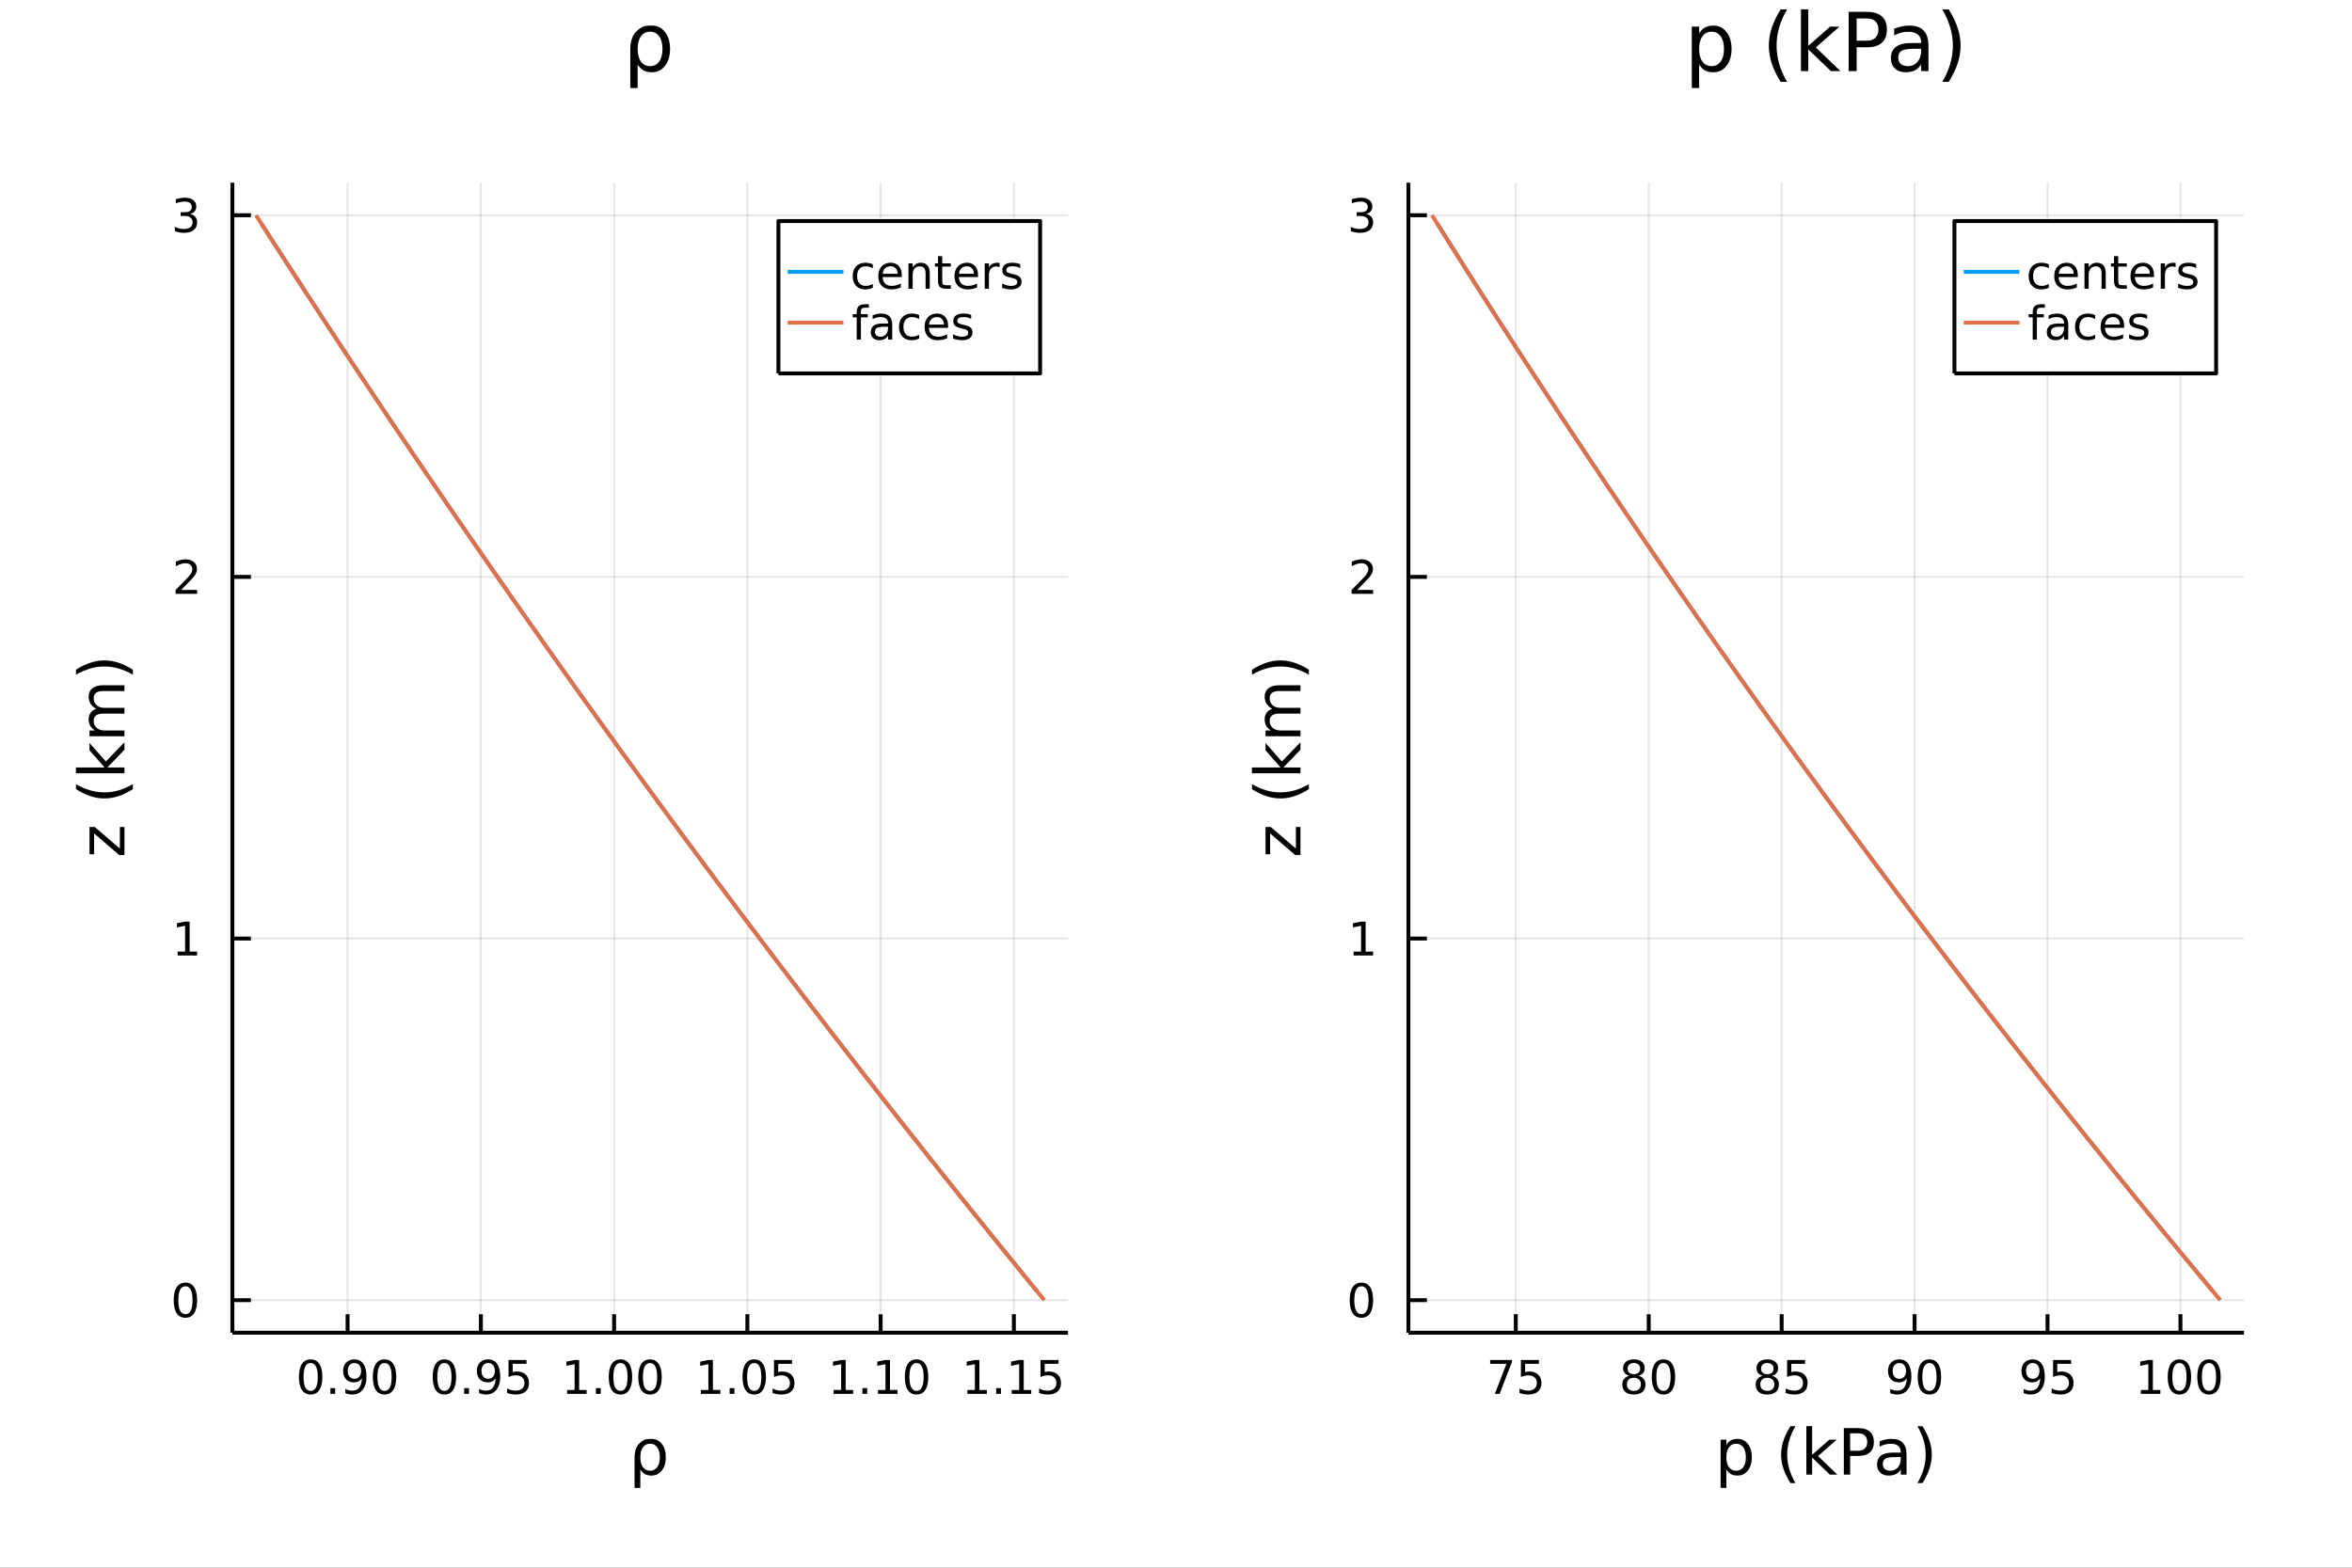 <?xml version="1.0" encoding="utf-8"?>
<svg xmlns="http://www.w3.org/2000/svg" xmlns:xlink="http://www.w3.org/1999/xlink" width="600" height="400" viewBox="0 0 2400 1600">
<rect x="0" y="0" width="2400" height="1600" fill="#333333" stroke="none"/>
<defs>
  <clipPath id="clip290">
    <rect x="0" y="0" width="2400" height="1600"/>
  </clipPath>
</defs>
<path clip-path="url(#clip290)" d="
M0 1600 L2400 1600 L2400 0 L0 0  Z
  " fill="#ffffff" fill-rule="evenodd" fill-opacity="1"/>
<defs>
  <clipPath id="clip291">
    <rect x="480" y="0" width="1681" height="1600"/>
  </clipPath>
</defs>
<path clip-path="url(#clip290)" d="
M237.141 1360.19 L1089.76 1360.19 L1089.76 186.464 L237.141 186.464  Z
  " fill="#ffffff" fill-rule="evenodd" fill-opacity="1"/>
<defs>
  <clipPath id="clip292">
    <rect x="237" y="186" width="854" height="1175"/>
  </clipPath>
</defs>
<polyline clip-path="url(#clip292)" style="stroke:#000000; stroke-linecap:butt; stroke-linejoin:round; stroke-width:2; stroke-opacity:0.1; fill:none" points="
  354.689,1360.19 354.689,186.464 
  "/>
<polyline clip-path="url(#clip292)" style="stroke:#000000; stroke-linecap:butt; stroke-linejoin:round; stroke-width:2; stroke-opacity:0.1; fill:none" points="
  490.663,1360.19 490.663,186.464 
  "/>
<polyline clip-path="url(#clip292)" style="stroke:#000000; stroke-linecap:butt; stroke-linejoin:round; stroke-width:2; stroke-opacity:0.1; fill:none" points="
  626.636,1360.19 626.636,186.464 
  "/>
<polyline clip-path="url(#clip292)" style="stroke:#000000; stroke-linecap:butt; stroke-linejoin:round; stroke-width:2; stroke-opacity:0.1; fill:none" points="
  762.61,1360.19 762.61,186.464 
  "/>
<polyline clip-path="url(#clip292)" style="stroke:#000000; stroke-linecap:butt; stroke-linejoin:round; stroke-width:2; stroke-opacity:0.1; fill:none" points="
  898.584,1360.19 898.584,186.464 
  "/>
<polyline clip-path="url(#clip292)" style="stroke:#000000; stroke-linecap:butt; stroke-linejoin:round; stroke-width:2; stroke-opacity:0.1; fill:none" points="
  1034.56,1360.19 1034.56,186.464 
  "/>
<polyline clip-path="url(#clip290)" style="stroke:#000000; stroke-linecap:butt; stroke-linejoin:round; stroke-width:4; stroke-opacity:1; fill:none" points="
  237.141,1360.19 1089.76,1360.19 
  "/>
<polyline clip-path="url(#clip290)" style="stroke:#000000; stroke-linecap:butt; stroke-linejoin:round; stroke-width:4; stroke-opacity:1; fill:none" points="
  354.689,1360.19 354.689,1341.29 
  "/>
<polyline clip-path="url(#clip290)" style="stroke:#000000; stroke-linecap:butt; stroke-linejoin:round; stroke-width:4; stroke-opacity:1; fill:none" points="
  490.663,1360.19 490.663,1341.29 
  "/>
<polyline clip-path="url(#clip290)" style="stroke:#000000; stroke-linecap:butt; stroke-linejoin:round; stroke-width:4; stroke-opacity:1; fill:none" points="
  626.636,1360.19 626.636,1341.29 
  "/>
<polyline clip-path="url(#clip290)" style="stroke:#000000; stroke-linecap:butt; stroke-linejoin:round; stroke-width:4; stroke-opacity:1; fill:none" points="
  762.61,1360.19 762.61,1341.29 
  "/>
<polyline clip-path="url(#clip290)" style="stroke:#000000; stroke-linecap:butt; stroke-linejoin:round; stroke-width:4; stroke-opacity:1; fill:none" points="
  898.584,1360.19 898.584,1341.29 
  "/>
<polyline clip-path="url(#clip290)" style="stroke:#000000; stroke-linecap:butt; stroke-linejoin:round; stroke-width:4; stroke-opacity:1; fill:none" points="
  1034.56,1360.19 1034.56,1341.29 
  "/>
<path clip-path="url(#clip290)" d="M316.992 1391.11 Q313.381 1391.11 311.553 1394.67 Q309.747 1398.21 309.747 1405.34 Q309.747 1412.45 311.553 1416.01 Q313.381 1419.56 316.992 1419.56 Q320.627 1419.56 322.432 1416.01 Q324.261 1412.45 324.261 1405.34 Q324.261 1398.21 322.432 1394.67 Q320.627 1391.11 316.992 1391.11 M316.992 1387.4 Q322.803 1387.4 325.858 1392.01 Q328.937 1396.59 328.937 1405.34 Q328.937 1414.07 325.858 1418.68 Q322.803 1423.26 316.992 1423.26 Q311.182 1423.26 308.104 1418.68 Q305.048 1414.07 305.048 1405.34 Q305.048 1396.59 308.104 1392.01 Q311.182 1387.4 316.992 1387.4 Z" fill="#000000" fill-rule="evenodd" fill-opacity="1" /><path clip-path="url(#clip290)" d="M337.154 1416.71 L342.039 1416.71 L342.039 1422.59 L337.154 1422.59 L337.154 1416.71 Z" fill="#000000" fill-rule="evenodd" fill-opacity="1" /><path clip-path="url(#clip290)" d="M352.363 1421.87 L352.363 1417.61 Q354.122 1418.44 355.927 1418.88 Q357.733 1419.32 359.469 1419.32 Q364.099 1419.32 366.529 1416.22 Q368.983 1413.1 369.33 1406.75 Q367.988 1408.75 365.927 1409.81 Q363.867 1410.87 361.367 1410.87 Q356.182 1410.87 353.15 1407.75 Q350.14 1404.6 350.14 1399.16 Q350.14 1393.84 353.289 1390.62 Q356.437 1387.4 361.668 1387.4 Q367.663 1387.4 370.812 1392.01 Q373.983 1396.59 373.983 1405.34 Q373.983 1413.51 370.094 1418.4 Q366.228 1423.26 359.677 1423.26 Q357.918 1423.26 356.113 1422.91 Q354.307 1422.56 352.363 1421.87 M361.668 1407.22 Q364.816 1407.22 366.645 1405.06 Q368.497 1402.91 368.497 1399.16 Q368.497 1395.44 366.645 1393.28 Q364.816 1391.11 361.668 1391.11 Q358.52 1391.11 356.668 1393.28 Q354.839 1395.44 354.839 1399.16 Q354.839 1402.91 356.668 1405.06 Q358.52 1407.22 361.668 1407.22 Z" fill="#000000" fill-rule="evenodd" fill-opacity="1" /><path clip-path="url(#clip290)" d="M392.386 1391.11 Q388.774 1391.11 386.946 1394.67 Q385.14 1398.21 385.14 1405.34 Q385.14 1412.45 386.946 1416.01 Q388.774 1419.56 392.386 1419.56 Q396.02 1419.56 397.825 1416.01 Q399.654 1412.45 399.654 1405.34 Q399.654 1398.21 397.825 1394.67 Q396.02 1391.11 392.386 1391.11 M392.386 1387.4 Q398.196 1387.4 401.251 1392.01 Q404.33 1396.59 404.33 1405.34 Q404.33 1414.07 401.251 1418.68 Q398.196 1423.26 392.386 1423.26 Q386.575 1423.26 383.497 1418.68 Q380.441 1414.07 380.441 1405.34 Q380.441 1396.59 383.497 1392.01 Q386.575 1387.4 392.386 1387.4 Z" fill="#000000" fill-rule="evenodd" fill-opacity="1" /><path clip-path="url(#clip290)" d="M453.464 1391.11 Q449.853 1391.11 448.024 1394.67 Q446.218 1398.21 446.218 1405.34 Q446.218 1412.45 448.024 1416.01 Q449.853 1419.56 453.464 1419.56 Q457.098 1419.56 458.904 1416.01 Q460.732 1412.45 460.732 1405.34 Q460.732 1398.21 458.904 1394.67 Q457.098 1391.11 453.464 1391.11 M453.464 1387.4 Q459.274 1387.4 462.329 1392.01 Q465.408 1396.59 465.408 1405.34 Q465.408 1414.07 462.329 1418.68 Q459.274 1423.26 453.464 1423.26 Q447.654 1423.26 444.575 1418.68 Q441.519 1414.07 441.519 1405.34 Q441.519 1396.59 444.575 1392.01 Q447.654 1387.4 453.464 1387.4 Z" fill="#000000" fill-rule="evenodd" fill-opacity="1" /><path clip-path="url(#clip290)" d="M473.626 1416.71 L478.51 1416.71 L478.51 1422.59 L473.626 1422.59 L473.626 1416.71 Z" fill="#000000" fill-rule="evenodd" fill-opacity="1" /><path clip-path="url(#clip290)" d="M488.834 1421.87 L488.834 1417.61 Q490.593 1418.44 492.399 1418.88 Q494.204 1419.32 495.94 1419.32 Q500.57 1419.32 503.001 1416.22 Q505.454 1413.1 505.801 1406.75 Q504.459 1408.75 502.399 1409.81 Q500.339 1410.87 497.839 1410.87 Q492.653 1410.87 489.621 1407.75 Q486.612 1404.6 486.612 1399.16 Q486.612 1393.84 489.76 1390.62 Q492.908 1387.4 498.139 1387.4 Q504.135 1387.4 507.283 1392.01 Q510.454 1396.59 510.454 1405.34 Q510.454 1413.51 506.565 1418.4 Q502.7 1423.26 496.149 1423.26 Q494.39 1423.26 492.584 1422.91 Q490.778 1422.56 488.834 1421.87 M498.139 1407.22 Q501.288 1407.22 503.116 1405.06 Q504.968 1402.91 504.968 1399.16 Q504.968 1395.44 503.116 1393.28 Q501.288 1391.11 498.139 1391.11 Q494.991 1391.11 493.14 1393.28 Q491.311 1395.44 491.311 1399.16 Q491.311 1402.91 493.14 1405.06 Q494.991 1407.22 498.139 1407.22 Z" fill="#000000" fill-rule="evenodd" fill-opacity="1" /><path clip-path="url(#clip290)" d="M518.903 1388.03 L537.26 1388.03 L537.26 1391.96 L523.186 1391.96 L523.186 1400.44 Q524.204 1400.09 525.223 1399.93 Q526.241 1399.74 527.26 1399.74 Q533.047 1399.74 536.426 1402.91 Q539.806 1406.08 539.806 1411.5 Q539.806 1417.08 536.334 1420.18 Q532.862 1423.26 526.542 1423.26 Q524.366 1423.26 522.098 1422.89 Q519.852 1422.52 517.445 1421.78 L517.445 1417.08 Q519.528 1418.21 521.75 1418.77 Q523.973 1419.32 526.45 1419.32 Q530.454 1419.32 532.792 1417.22 Q535.13 1415.11 535.13 1411.5 Q535.13 1407.89 532.792 1405.78 Q530.454 1403.68 526.45 1403.68 Q524.575 1403.68 522.7 1404.09 Q520.848 1404.51 518.903 1405.39 L518.903 1388.03 Z" fill="#000000" fill-rule="evenodd" fill-opacity="1" /><path clip-path="url(#clip290)" d="M578.708 1418.65 L586.347 1418.65 L586.347 1392.29 L578.037 1393.95 L578.037 1389.69 L586.301 1388.03 L590.977 1388.03 L590.977 1418.65 L598.616 1418.65 L598.616 1422.59 L578.708 1422.59 L578.708 1418.65 Z" fill="#000000" fill-rule="evenodd" fill-opacity="1" /><path clip-path="url(#clip290)" d="M608.06 1416.71 L612.944 1416.71 L612.944 1422.59 L608.06 1422.59 L608.06 1416.71 Z" fill="#000000" fill-rule="evenodd" fill-opacity="1" /><path clip-path="url(#clip290)" d="M633.129 1391.11 Q629.518 1391.11 627.69 1394.67 Q625.884 1398.21 625.884 1405.34 Q625.884 1412.45 627.69 1416.01 Q629.518 1419.56 633.129 1419.56 Q636.764 1419.56 638.569 1416.01 Q640.398 1412.45 640.398 1405.34 Q640.398 1398.21 638.569 1394.67 Q636.764 1391.11 633.129 1391.11 M633.129 1387.4 Q638.939 1387.4 641.995 1392.01 Q645.074 1396.59 645.074 1405.34 Q645.074 1414.07 641.995 1418.68 Q638.939 1423.26 633.129 1423.26 Q627.319 1423.26 624.24 1418.68 Q621.185 1414.07 621.185 1405.34 Q621.185 1396.59 624.24 1392.01 Q627.319 1387.4 633.129 1387.4 Z" fill="#000000" fill-rule="evenodd" fill-opacity="1" /><path clip-path="url(#clip290)" d="M663.291 1391.11 Q659.68 1391.11 657.851 1394.67 Q656.046 1398.21 656.046 1405.34 Q656.046 1412.45 657.851 1416.01 Q659.68 1419.56 663.291 1419.56 Q666.925 1419.56 668.731 1416.01 Q670.56 1412.45 670.56 1405.34 Q670.56 1398.21 668.731 1394.67 Q666.925 1391.11 663.291 1391.11 M663.291 1387.4 Q669.101 1387.4 672.157 1392.01 Q675.236 1396.59 675.236 1405.34 Q675.236 1414.07 672.157 1418.68 Q669.101 1423.26 663.291 1423.26 Q657.481 1423.26 654.402 1418.68 Q651.347 1414.07 651.347 1405.34 Q651.347 1396.59 654.402 1392.01 Q657.481 1387.4 663.291 1387.4 Z" fill="#000000" fill-rule="evenodd" fill-opacity="1" /><path clip-path="url(#clip290)" d="M715.18 1418.65 L722.819 1418.65 L722.819 1392.29 L714.508 1393.95 L714.508 1389.69 L722.772 1388.03 L727.448 1388.03 L727.448 1418.65 L735.087 1418.65 L735.087 1422.59 L715.18 1422.59 L715.18 1418.65 Z" fill="#000000" fill-rule="evenodd" fill-opacity="1" /><path clip-path="url(#clip290)" d="M744.531 1416.71 L749.416 1416.71 L749.416 1422.59 L744.531 1422.59 L744.531 1416.71 Z" fill="#000000" fill-rule="evenodd" fill-opacity="1" /><path clip-path="url(#clip290)" d="M769.601 1391.11 Q765.99 1391.11 764.161 1394.67 Q762.355 1398.21 762.355 1405.34 Q762.355 1412.45 764.161 1416.01 Q765.99 1419.56 769.601 1419.56 Q773.235 1419.56 775.04 1416.01 Q776.869 1412.45 776.869 1405.34 Q776.869 1398.21 775.04 1394.67 Q773.235 1391.11 769.601 1391.11 M769.601 1387.4 Q775.411 1387.4 778.466 1392.01 Q781.545 1396.59 781.545 1405.34 Q781.545 1414.07 778.466 1418.68 Q775.411 1423.26 769.601 1423.26 Q763.791 1423.26 760.712 1418.68 Q757.656 1414.07 757.656 1405.34 Q757.656 1396.59 760.712 1392.01 Q763.791 1387.4 769.601 1387.4 Z" fill="#000000" fill-rule="evenodd" fill-opacity="1" /><path clip-path="url(#clip290)" d="M789.809 1388.03 L808.165 1388.03 L808.165 1391.96 L794.091 1391.96 L794.091 1400.44 Q795.11 1400.09 796.128 1399.93 Q797.147 1399.74 798.165 1399.74 Q803.952 1399.74 807.332 1402.91 Q810.712 1406.08 810.712 1411.5 Q810.712 1417.08 807.239 1420.18 Q803.767 1423.26 797.448 1423.26 Q795.272 1423.26 793.003 1422.89 Q790.758 1422.52 788.351 1421.78 L788.351 1417.08 Q790.434 1418.21 792.656 1418.77 Q794.878 1419.32 797.355 1419.32 Q801.36 1419.32 803.698 1417.22 Q806.036 1415.11 806.036 1411.5 Q806.036 1407.89 803.698 1405.78 Q801.36 1403.68 797.355 1403.68 Q795.48 1403.68 793.605 1404.09 Q791.753 1404.51 789.809 1405.39 L789.809 1388.03 Z" fill="#000000" fill-rule="evenodd" fill-opacity="1" /><path clip-path="url(#clip290)" d="M850.656 1418.65 L858.294 1418.65 L858.294 1392.29 L849.984 1393.95 L849.984 1389.69 L858.248 1388.03 L862.924 1388.03 L862.924 1418.65 L870.563 1418.65 L870.563 1422.59 L850.656 1422.59 L850.656 1418.65 Z" fill="#000000" fill-rule="evenodd" fill-opacity="1" /><path clip-path="url(#clip290)" d="M880.007 1416.71 L884.892 1416.71 L884.892 1422.59 L880.007 1422.59 L880.007 1416.71 Z" fill="#000000" fill-rule="evenodd" fill-opacity="1" /><path clip-path="url(#clip290)" d="M895.887 1418.65 L903.526 1418.65 L903.526 1392.29 L895.216 1393.95 L895.216 1389.69 L903.479 1388.03 L908.155 1388.03 L908.155 1418.65 L915.794 1418.65 L915.794 1422.59 L895.887 1422.59 L895.887 1418.65 Z" fill="#000000" fill-rule="evenodd" fill-opacity="1" /><path clip-path="url(#clip290)" d="M935.239 1391.11 Q931.627 1391.11 929.799 1394.67 Q927.993 1398.21 927.993 1405.34 Q927.993 1412.45 929.799 1416.01 Q931.627 1419.56 935.239 1419.56 Q938.873 1419.56 940.678 1416.01 Q942.507 1412.45 942.507 1405.34 Q942.507 1398.21 940.678 1394.67 Q938.873 1391.11 935.239 1391.11 M935.239 1387.4 Q941.049 1387.4 944.104 1392.01 Q947.183 1396.59 947.183 1405.34 Q947.183 1414.07 944.104 1418.68 Q941.049 1423.26 935.239 1423.26 Q929.428 1423.26 926.35 1418.68 Q923.294 1414.07 923.294 1405.34 Q923.294 1396.59 926.35 1392.01 Q929.428 1387.4 935.239 1387.4 Z" fill="#000000" fill-rule="evenodd" fill-opacity="1" /><path clip-path="url(#clip290)" d="M987.127 1418.65 L994.766 1418.65 L994.766 1392.29 L986.456 1393.95 L986.456 1389.69 L994.72 1388.03 L999.395 1388.03 L999.395 1418.65 L1007.03 1418.65 L1007.03 1422.59 L987.127 1422.59 L987.127 1418.65 Z" fill="#000000" fill-rule="evenodd" fill-opacity="1" /><path clip-path="url(#clip290)" d="M1016.48 1416.71 L1021.36 1416.71 L1021.36 1422.59 L1016.48 1422.59 L1016.48 1416.71 Z" fill="#000000" fill-rule="evenodd" fill-opacity="1" /><path clip-path="url(#clip290)" d="M1032.36 1418.65 L1040 1418.65 L1040 1392.29 L1031.69 1393.95 L1031.69 1389.69 L1039.95 1388.03 L1044.63 1388.03 L1044.63 1418.65 L1052.27 1418.65 L1052.27 1422.59 L1032.36 1422.59 L1032.36 1418.65 Z" fill="#000000" fill-rule="evenodd" fill-opacity="1" /><path clip-path="url(#clip290)" d="M1061.76 1388.03 L1080.11 1388.03 L1080.11 1391.96 L1066.04 1391.96 L1066.04 1400.44 Q1067.06 1400.09 1068.08 1399.93 Q1069.09 1399.74 1070.11 1399.74 Q1075.9 1399.74 1079.28 1402.91 Q1082.66 1406.08 1082.66 1411.5 Q1082.66 1417.08 1079.19 1420.18 Q1075.71 1423.26 1069.4 1423.26 Q1067.22 1423.26 1064.95 1422.89 Q1062.71 1422.52 1060.3 1421.78 L1060.3 1417.08 Q1062.38 1418.21 1064.6 1418.77 Q1066.83 1419.32 1069.3 1419.32 Q1073.31 1419.32 1075.65 1417.22 Q1077.98 1415.11 1077.98 1411.5 Q1077.98 1407.89 1075.65 1405.78 Q1073.31 1403.68 1069.3 1403.68 Q1067.43 1403.68 1065.55 1404.09 Q1063.7 1404.51 1061.76 1405.39 L1061.76 1388.03 Z" fill="#000000" fill-rule="evenodd" fill-opacity="1" /><path clip-path="url(#clip290)" d="M650.371 1475.77 Q652.312 1472.52 657.119 1469.66 Q658.996 1468.54 664.789 1468.54 Q671.282 1468.54 675.324 1473.7 Q679.399 1478.86 679.399 1487.26 Q679.399 1495.66 675.324 1500.82 Q671.282 1505.97 664.789 1505.97 Q660.874 1505.97 658.042 1504.45 Q655.241 1502.89 653.395 1499.7 L653.395 1518.61 L647.506 1518.61 L647.506 1487.58 Q647.506 1480.23 650.371 1475.77 M673.319 1487.26 Q673.319 1480.8 670.646 1477.14 Q668.004 1473.45 663.357 1473.45 Q658.71 1473.45 656.036 1477.14 Q653.395 1480.8 653.395 1487.26 Q653.395 1493.72 656.036 1497.41 Q658.71 1501.07 663.357 1501.07 Q668.004 1501.07 670.646 1497.41 Q673.319 1493.72 673.319 1487.26 Z" fill="#000000" fill-rule="evenodd" fill-opacity="1" /><polyline clip-path="url(#clip292)" style="stroke:#000000; stroke-linecap:butt; stroke-linejoin:round; stroke-width:2; stroke-opacity:0.1; fill:none" points="
  237.141,1326.97 1089.76,1326.97 
  "/>
<polyline clip-path="url(#clip292)" style="stroke:#000000; stroke-linecap:butt; stroke-linejoin:round; stroke-width:2; stroke-opacity:0.1; fill:none" points="
  237.141,957.874 1089.76,957.874 
  "/>
<polyline clip-path="url(#clip292)" style="stroke:#000000; stroke-linecap:butt; stroke-linejoin:round; stroke-width:2; stroke-opacity:0.1; fill:none" points="
  237.141,588.778 1089.76,588.778 
  "/>
<polyline clip-path="url(#clip292)" style="stroke:#000000; stroke-linecap:butt; stroke-linejoin:round; stroke-width:2; stroke-opacity:0.1; fill:none" points="
  237.141,219.683 1089.76,219.683 
  "/>
<polyline clip-path="url(#clip290)" style="stroke:#000000; stroke-linecap:butt; stroke-linejoin:round; stroke-width:4; stroke-opacity:1; fill:none" points="
  237.141,1360.19 237.141,186.464 
  "/>
<polyline clip-path="url(#clip290)" style="stroke:#000000; stroke-linecap:butt; stroke-linejoin:round; stroke-width:4; stroke-opacity:1; fill:none" points="
  237.141,1326.97 256.039,1326.97 
  "/>
<polyline clip-path="url(#clip290)" style="stroke:#000000; stroke-linecap:butt; stroke-linejoin:round; stroke-width:4; stroke-opacity:1; fill:none" points="
  237.141,957.874 256.039,957.874 
  "/>
<polyline clip-path="url(#clip290)" style="stroke:#000000; stroke-linecap:butt; stroke-linejoin:round; stroke-width:4; stroke-opacity:1; fill:none" points="
  237.141,588.778 256.039,588.778 
  "/>
<polyline clip-path="url(#clip290)" style="stroke:#000000; stroke-linecap:butt; stroke-linejoin:round; stroke-width:4; stroke-opacity:1; fill:none" points="
  237.141,219.683 256.039,219.683 
  "/>
<path clip-path="url(#clip290)" d="M189.197 1312.77 Q185.586 1312.77 183.757 1316.33 Q181.951 1319.87 181.951 1327 Q181.951 1334.11 183.757 1337.68 Q185.586 1341.22 189.197 1341.22 Q192.831 1341.22 194.636 1337.68 Q196.465 1334.11 196.465 1327 Q196.465 1319.87 194.636 1316.33 Q192.831 1312.77 189.197 1312.77 M189.197 1309.06 Q195.007 1309.06 198.062 1313.67 Q201.141 1318.25 201.141 1327 Q201.141 1335.73 198.062 1340.34 Q195.007 1344.92 189.197 1344.92 Q183.387 1344.92 180.308 1340.34 Q177.252 1335.73 177.252 1327 Q177.252 1318.25 180.308 1313.67 Q183.387 1309.06 189.197 1309.06 Z" fill="#000000" fill-rule="evenodd" fill-opacity="1" /><path clip-path="url(#clip290)" d="M181.234 971.219 L188.873 971.219 L188.873 944.853 L180.562 946.52 L180.562 942.26 L188.826 940.594 L193.502 940.594 L193.502 971.219 L201.141 971.219 L201.141 975.154 L181.234 975.154 L181.234 971.219 Z" fill="#000000" fill-rule="evenodd" fill-opacity="1" /><path clip-path="url(#clip290)" d="M184.822 602.123 L201.141 602.123 L201.141 606.058 L179.197 606.058 L179.197 602.123 Q181.859 599.368 186.442 594.739 Q191.049 590.086 192.229 588.744 Q194.474 586.22 195.354 584.484 Q196.257 582.725 196.257 581.035 Q196.257 578.281 194.312 576.545 Q192.391 574.808 189.289 574.808 Q187.09 574.808 184.637 575.572 Q182.206 576.336 179.428 577.887 L179.428 573.165 Q182.252 572.031 184.706 571.452 Q187.16 570.873 189.197 570.873 Q194.567 570.873 197.761 573.558 Q200.956 576.244 200.956 580.734 Q200.956 582.864 200.146 584.785 Q199.359 586.683 197.252 589.276 Q196.673 589.947 193.572 593.165 Q190.47 596.359 184.822 602.123 Z" fill="#000000" fill-rule="evenodd" fill-opacity="1" /><path clip-path="url(#clip290)" d="M194.011 218.329 Q197.368 219.046 199.243 221.315 Q201.141 223.583 201.141 226.917 Q201.141 232.032 197.623 234.833 Q194.104 237.634 187.623 237.634 Q185.447 237.634 183.132 237.194 Q180.84 236.778 178.387 235.921 L178.387 231.407 Q180.331 232.542 182.646 233.12 Q184.961 233.699 187.484 233.699 Q191.882 233.699 194.173 231.963 Q196.488 230.227 196.488 226.917 Q196.488 223.861 194.336 222.148 Q192.206 220.412 188.386 220.412 L184.359 220.412 L184.359 216.569 L188.572 216.569 Q192.021 216.569 193.849 215.204 Q195.678 213.815 195.678 211.222 Q195.678 208.56 193.78 207.148 Q191.905 205.713 188.386 205.713 Q186.465 205.713 184.266 206.13 Q182.067 206.546 179.428 207.426 L179.428 203.259 Q182.09 202.519 184.405 202.148 Q186.743 201.778 188.803 201.778 Q194.127 201.778 197.229 204.208 Q200.331 206.616 200.331 210.736 Q200.331 213.606 198.687 215.597 Q197.044 217.565 194.011 218.329 Z" fill="#000000" fill-rule="evenodd" fill-opacity="1" /><path clip-path="url(#clip290)" d="M91.348 871.851 L91.348 844.033 L96.695 844.033 L122.317 866.058 L122.317 844.033 L126.996 844.033 L126.996 872.647 L121.649 872.647 L96.027 850.622 L96.027 871.851 L91.348 871.851 Z" fill="#000000" fill-rule="evenodd" fill-opacity="1" /><path clip-path="url(#clip290)" d="M77.535 800.301 Q84.855 804.566 92.017 806.635 Q99.178 808.703 106.531 808.703 Q113.883 808.703 121.108 806.635 Q128.301 804.534 135.59 800.301 L135.59 805.393 Q128.11 810.168 120.885 812.555 Q113.66 814.91 106.531 814.91 Q99.433 814.91 92.24 812.555 Q85.046 810.199 77.535 805.393 L77.535 800.301 Z" fill="#000000" fill-rule="evenodd" fill-opacity="1" /><path clip-path="url(#clip290)" d="M77.471 789.161 L77.471 783.272 L106.722 783.272 L91.348 765.799 L91.348 758.319 L108.026 777.225 L126.996 757.523 L126.996 765.162 L109.586 783.272 L126.996 783.272 L126.996 789.161 L77.471 789.161 Z" fill="#000000" fill-rule="evenodd" fill-opacity="1" /><path clip-path="url(#clip290)" d="M98.192 723.435 Q94.245 721.239 92.367 718.183 Q90.489 715.128 90.489 710.99 Q90.489 705.42 94.404 702.396 Q98.287 699.372 105.48 699.372 L126.996 699.372 L126.996 705.261 L105.671 705.261 Q100.547 705.261 98.064 707.075 Q95.582 708.889 95.582 712.613 Q95.582 717.165 98.605 719.806 Q101.629 722.448 106.849 722.448 L126.996 722.448 L126.996 728.336 L105.671 728.336 Q100.515 728.336 98.064 730.151 Q95.582 731.965 95.582 735.752 Q95.582 740.24 98.637 742.882 Q101.661 745.524 106.849 745.524 L126.996 745.524 L126.996 751.412 L91.348 751.412 L91.348 745.524 L96.886 745.524 Q93.608 743.519 92.049 740.718 Q90.489 737.917 90.489 734.065 Q90.489 730.182 92.462 727.477 Q94.436 724.74 98.192 723.435 Z" fill="#000000" fill-rule="evenodd" fill-opacity="1" /><path clip-path="url(#clip290)" d="M77.535 688.614 L77.535 683.522 Q85.046 678.747 92.24 676.392 Q99.433 674.005 106.531 674.005 Q113.66 674.005 120.885 676.392 Q128.11 678.747 135.59 683.522 L135.59 688.614 Q128.301 684.381 121.108 682.312 Q113.883 680.212 106.531 680.212 Q99.178 680.212 92.017 682.312 Q84.855 684.381 77.535 688.614 Z" fill="#000000" fill-rule="evenodd" fill-opacity="1" /><path clip-path="url(#clip290)" d="M646.803 35.308 Q649.274 31.176 655.391 27.53 Q657.781 26.112 665.154 26.112 Q673.418 26.112 678.562 32.675 Q683.747 39.237 683.747 49.931 Q683.747 60.626 678.562 67.188 Q673.418 73.751 665.154 73.751 Q660.171 73.751 656.566 71.806 Q653.001 69.821 650.652 65.77 L650.652 89.833 L643.157 89.833 L643.157 50.337 Q643.157 40.979 646.803 35.308 M676.01 49.931 Q676.01 41.708 672.607 37.05 Q669.245 32.35 663.331 32.35 Q657.417 32.35 654.014 37.05 Q650.652 41.708 650.652 49.931 Q650.652 58.155 654.014 62.854 Q657.417 67.512 663.331 67.512 Q669.245 67.512 672.607 62.854 Q676.01 58.155 676.01 49.931 Z" fill="#000000" fill-rule="evenodd" fill-opacity="1" /><polyline clip-path="url(#clip292)" style="stroke:#009af9; stroke-linecap:butt; stroke-linejoin:round; stroke-width:4; stroke-opacity:1; fill:none" points="
  1058.06,1317.74 1043.06,1299.29 1028.07,1280.83 1013.14,1262.38 998.264,1243.92 983.45,1225.47 968.696,1207.01 954.034,1188.56 939.378,1170.1 924.804,1151.65 
  910.287,1133.19 895.828,1114.74 881.427,1096.28 867.084,1077.83 852.799,1059.37 838.588,1040.92 824.406,1022.47 810.295,1004.01 796.214,985.556 782.235,967.101 
  768.302,948.646 754.421,930.192 740.617,911.737 726.828,893.282 713.1,874.827 699.453,856.372 685.849,837.918 672.302,819.463 658.811,801.008 645.376,782.553 
  631.995,764.099 618.669,745.644 605.421,727.189 592.19,708.734 579.02,690.28 565.913,671.825 552.869,653.37 539.887,634.915 526.913,616.46 514.021,598.006 
  501.182,579.551 488.398,561.096 475.666,542.641 462.988,524.187 450.363,505.732 437.791,487.277 425.273,468.822 412.807,450.367 400.394,431.913 388.034,413.458 
  375.727,395.003 363.434,376.548 351.224,358.094 339.065,339.639 326.958,321.184 314.901,302.729 302.895,284.275 290.939,265.82 279.035,247.365 267.18,228.91 
  
  "/>
<polyline clip-path="url(#clip292)" style="stroke:#e26f46; stroke-linecap:butt; stroke-linejoin:round; stroke-width:4; stroke-opacity:1; fill:none" points="
  1065.63,1326.97 1050.57,1308.51 1035.56,1290.06 1020.6,1271.6 1005.69,1253.15 990.849,1234.7 976.065,1216.24 961.342,1197.79 946.676,1179.33 932.084,1160.88 
  917.538,1142.42 903.05,1123.97 888.62,1105.51 874.248,1087.06 859.934,1068.6 845.679,1050.15 831.482,1031.69 817.343,1013.24 803.261,994.783 789.22,976.328 
  775.263,957.874 761.355,939.419 747.501,920.964 733.713,902.509 719.961,884.055 706.275,865.6 692.643,847.145 679.068,828.69 665.55,810.236 652.087,791.781 
  638.678,773.326 625.325,754.871 612.06,736.416 598.798,717.962 585.597,699.507 572.459,681.052 559.383,662.597 546.37,644.143 533.379,625.688 520.46,607.233 
  507.595,588.778 494.783,570.323 482.025,551.869 469.32,533.414 456.669,514.959 444.071,496.504 431.525,478.05 419.033,459.595 406.594,441.14 394.208,422.685 
  381.874,404.231 369.594,385.776 357.323,367.321 345.138,348.866 333.005,330.411 320.923,311.957 308.891,293.502 296.911,275.047 284.981,256.592 273.101,238.138 
  261.272,219.683 
  "/>
<path clip-path="url(#clip290)" d="
M794.316 381.108 L1061.34 381.108 L1061.34 225.588 L794.316 225.588  Z
  " fill="#ffffff" fill-rule="evenodd" fill-opacity="1"/>
<polyline clip-path="url(#clip290)" style="stroke:#000000; stroke-linecap:butt; stroke-linejoin:round; stroke-width:4; stroke-opacity:1; fill:none" points="
  794.316,381.108 1061.34,381.108 1061.34,225.588 794.316,225.588 794.316,381.108 
  "/>
<polyline clip-path="url(#clip290)" style="stroke:#009af9; stroke-linecap:butt; stroke-linejoin:round; stroke-width:4; stroke-opacity:1; fill:none" points="
  803.79,277.428 860.632,277.428 
  "/>
<path clip-path="url(#clip290)" d="M890.614 269.778 L890.614 273.759 Q888.809 272.764 886.98 272.278 Q885.174 271.769 883.323 271.769 Q879.179 271.769 876.887 274.408 Q874.596 277.023 874.596 281.769 Q874.596 286.514 876.887 289.153 Q879.179 291.769 883.323 291.769 Q885.174 291.769 886.98 291.282 Q888.809 290.773 890.614 289.778 L890.614 293.713 Q888.832 294.546 886.911 294.963 Q885.012 295.38 882.86 295.38 Q877.003 295.38 873.554 291.699 Q870.105 288.019 870.105 281.769 Q870.105 275.426 873.577 271.792 Q877.073 268.158 883.137 268.158 Q885.105 268.158 886.98 268.574 Q888.855 268.968 890.614 269.778 Z" fill="#000000" fill-rule="evenodd" fill-opacity="1" /><path clip-path="url(#clip290)" d="M920.197 280.681 L920.197 282.764 L900.614 282.764 Q900.892 287.162 903.253 289.477 Q905.637 291.769 909.873 291.769 Q912.327 291.769 914.619 291.167 Q916.934 290.565 919.202 289.361 L919.202 293.389 Q916.91 294.361 914.503 294.87 Q912.096 295.38 909.619 295.38 Q903.415 295.38 899.781 291.769 Q896.17 288.157 896.17 282 Q896.17 275.634 899.596 271.908 Q903.045 268.158 908.878 268.158 Q914.11 268.158 917.142 271.537 Q920.197 274.894 920.197 280.681 M915.938 279.431 Q915.892 275.935 913.971 273.852 Q912.072 271.769 908.924 271.769 Q905.36 271.769 903.207 273.783 Q901.077 275.796 900.753 279.454 L915.938 279.431 Z" fill="#000000" fill-rule="evenodd" fill-opacity="1" /><path clip-path="url(#clip290)" d="M948.739 279.06 L948.739 294.708 L944.48 294.708 L944.48 279.199 Q944.48 275.519 943.045 273.69 Q941.609 271.861 938.739 271.861 Q935.29 271.861 933.299 274.06 Q931.308 276.259 931.308 280.056 L931.308 294.708 L927.026 294.708 L927.026 268.783 L931.308 268.783 L931.308 272.81 Q932.836 270.472 934.896 269.315 Q936.98 268.158 939.688 268.158 Q944.156 268.158 946.447 270.935 Q948.739 273.69 948.739 279.06 Z" fill="#000000" fill-rule="evenodd" fill-opacity="1" /><path clip-path="url(#clip290)" d="M961.447 261.422 L961.447 268.783 L970.22 268.783 L970.22 272.093 L961.447 272.093 L961.447 286.167 Q961.447 289.338 962.304 290.241 Q963.183 291.144 965.845 291.144 L970.22 291.144 L970.22 294.708 L965.845 294.708 Q960.915 294.708 959.04 292.88 Q957.165 291.028 957.165 286.167 L957.165 272.093 L954.04 272.093 L954.04 268.783 L957.165 268.783 L957.165 261.422 L961.447 261.422 Z" fill="#000000" fill-rule="evenodd" fill-opacity="1" /><path clip-path="url(#clip290)" d="M997.998 280.681 L997.998 282.764 L978.415 282.764 Q978.692 287.162 981.054 289.477 Q983.438 291.769 987.674 291.769 Q990.128 291.769 992.419 291.167 Q994.734 290.565 997.003 289.361 L997.003 293.389 Q994.711 294.361 992.304 294.87 Q989.896 295.38 987.419 295.38 Q981.216 295.38 977.581 291.769 Q973.97 288.157 973.97 282 Q973.97 275.634 977.396 271.908 Q980.845 268.158 986.679 268.158 Q991.91 268.158 994.942 271.537 Q997.998 274.894 997.998 280.681 M993.739 279.431 Q993.692 275.935 991.771 273.852 Q989.873 271.769 986.725 271.769 Q983.16 271.769 981.007 273.783 Q978.878 275.796 978.554 279.454 L993.739 279.431 Z" fill="#000000" fill-rule="evenodd" fill-opacity="1" /><path clip-path="url(#clip290)" d="M1020.01 272.764 Q1019.29 272.347 1018.44 272.162 Q1017.6 271.954 1016.59 271.954 Q1012.97 271.954 1011.03 274.315 Q1009.11 276.653 1009.11 281.051 L1009.11 294.708 L1004.83 294.708 L1004.83 268.783 L1009.11 268.783 L1009.11 272.81 Q1010.45 270.449 1012.6 269.315 Q1014.76 268.158 1017.84 268.158 Q1018.28 268.158 1018.81 268.227 Q1019.34 268.273 1019.99 268.389 L1020.01 272.764 Z" fill="#000000" fill-rule="evenodd" fill-opacity="1" /><path clip-path="url(#clip290)" d="M1041.01 269.546 L1041.01 273.574 Q1039.2 272.648 1037.26 272.185 Q1035.31 271.722 1033.23 271.722 Q1030.06 271.722 1028.46 272.695 Q1026.89 273.667 1026.89 275.611 Q1026.89 277.093 1028.02 277.949 Q1029.16 278.783 1032.58 279.546 L1034.04 279.87 Q1038.58 280.843 1040.47 282.625 Q1042.4 284.384 1042.4 287.556 Q1042.4 291.167 1039.53 293.273 Q1036.68 295.38 1031.68 295.38 Q1029.59 295.38 1027.33 294.963 Q1025.08 294.569 1022.58 293.759 L1022.58 289.361 Q1024.94 290.588 1027.23 291.213 Q1029.53 291.815 1031.77 291.815 Q1034.78 291.815 1036.4 290.796 Q1038.02 289.755 1038.02 287.88 Q1038.02 286.144 1036.84 285.218 Q1035.68 284.292 1031.72 283.435 L1030.24 283.088 Q1026.28 282.255 1024.53 280.542 Q1022.77 278.806 1022.77 275.796 Q1022.77 272.139 1025.36 270.148 Q1027.95 268.158 1032.72 268.158 Q1035.08 268.158 1037.16 268.505 Q1039.25 268.852 1041.01 269.546 Z" fill="#000000" fill-rule="evenodd" fill-opacity="1" /><polyline clip-path="url(#clip290)" style="stroke:#e26f46; stroke-linecap:butt; stroke-linejoin:round; stroke-width:4; stroke-opacity:1; fill:none" points="
  803.79,329.268 860.632,329.268 
  "/>
<path clip-path="url(#clip290)" d="M886.61 310.53 L886.61 314.072 L882.536 314.072 Q880.244 314.072 879.341 314.998 Q878.462 315.924 878.462 318.331 L878.462 320.623 L885.475 320.623 L885.475 323.933 L878.462 323.933 L878.462 346.548 L874.179 346.548 L874.179 323.933 L870.105 323.933 L870.105 320.623 L874.179 320.623 L874.179 318.817 Q874.179 314.488 876.193 312.521 Q878.207 310.53 882.582 310.53 L886.61 310.53 Z" fill="#000000" fill-rule="evenodd" fill-opacity="1" /><path clip-path="url(#clip290)" d="M901.957 333.516 Q896.795 333.516 894.804 334.697 Q892.813 335.877 892.813 338.724 Q892.813 340.993 894.295 342.335 Q895.799 343.655 898.369 343.655 Q901.91 343.655 904.04 341.155 Q906.193 338.632 906.193 334.465 L906.193 333.516 L901.957 333.516 M910.452 331.757 L910.452 346.548 L906.193 346.548 L906.193 342.613 Q904.735 344.974 902.559 346.109 Q900.383 347.22 897.235 347.22 Q893.253 347.22 890.892 344.997 Q888.554 342.752 888.554 339.002 Q888.554 334.627 891.471 332.405 Q894.411 330.183 900.221 330.183 L906.193 330.183 L906.193 329.766 Q906.193 326.826 904.248 325.229 Q902.327 323.609 898.832 323.609 Q896.61 323.609 894.503 324.141 Q892.397 324.673 890.452 325.738 L890.452 321.803 Q892.79 320.9 894.989 320.461 Q897.188 319.998 899.272 319.998 Q904.897 319.998 907.674 322.914 Q910.452 325.831 910.452 331.757 Z" fill="#000000" fill-rule="evenodd" fill-opacity="1" /><path clip-path="url(#clip290)" d="M937.883 321.618 L937.883 325.599 Q936.077 324.604 934.248 324.118 Q932.443 323.609 930.591 323.609 Q926.447 323.609 924.156 326.248 Q921.864 328.863 921.864 333.609 Q921.864 338.354 924.156 340.993 Q926.447 343.609 930.591 343.609 Q932.443 343.609 934.248 343.122 Q936.077 342.613 937.883 341.618 L937.883 345.553 Q936.1 346.386 934.179 346.803 Q932.281 347.22 930.128 347.22 Q924.271 347.22 920.822 343.539 Q917.373 339.859 917.373 333.609 Q917.373 327.266 920.846 323.632 Q924.341 319.998 930.406 319.998 Q932.373 319.998 934.248 320.414 Q936.123 320.808 937.883 321.618 Z" fill="#000000" fill-rule="evenodd" fill-opacity="1" /><path clip-path="url(#clip290)" d="M967.466 332.521 L967.466 334.604 L947.882 334.604 Q948.16 339.002 950.521 341.317 Q952.906 343.609 957.142 343.609 Q959.595 343.609 961.887 343.007 Q964.202 342.405 966.47 341.201 L966.47 345.229 Q964.179 346.201 961.771 346.71 Q959.364 347.22 956.887 347.22 Q950.683 347.22 947.049 343.609 Q943.438 339.997 943.438 333.84 Q943.438 327.474 946.864 323.748 Q950.313 319.998 956.146 319.998 Q961.378 319.998 964.41 323.377 Q967.466 326.734 967.466 332.521 M963.206 331.271 Q963.16 327.775 961.239 325.692 Q959.341 323.609 956.193 323.609 Q952.628 323.609 950.475 325.623 Q948.345 327.636 948.021 331.294 L963.206 331.271 Z" fill="#000000" fill-rule="evenodd" fill-opacity="1" /><path clip-path="url(#clip290)" d="M990.984 321.386 L990.984 325.414 Q989.179 324.488 987.234 324.025 Q985.29 323.562 983.206 323.562 Q980.035 323.562 978.438 324.535 Q976.864 325.507 976.864 327.451 Q976.864 328.933 977.998 329.789 Q979.132 330.623 982.558 331.386 L984.017 331.71 Q988.554 332.683 990.452 334.465 Q992.373 336.224 992.373 339.396 Q992.373 343.007 989.503 345.113 Q986.655 347.22 981.655 347.22 Q979.572 347.22 977.304 346.803 Q975.058 346.409 972.558 345.599 L972.558 341.201 Q974.919 342.428 977.211 343.053 Q979.503 343.655 981.748 343.655 Q984.757 343.655 986.378 342.636 Q987.998 341.595 987.998 339.72 Q987.998 337.984 986.817 337.058 Q985.66 336.132 981.702 335.275 L980.22 334.928 Q976.262 334.095 974.503 332.382 Q972.743 330.646 972.743 327.636 Q972.743 323.979 975.336 321.988 Q977.929 319.998 982.697 319.998 Q985.058 319.998 987.142 320.345 Q989.225 320.692 990.984 321.386 Z" fill="#000000" fill-rule="evenodd" fill-opacity="1" /><path clip-path="url(#clip290)" d="
M1437.14 1360.19 L2289.76 1360.19 L2289.76 186.464 L1437.14 186.464  Z
  " fill="#ffffff" fill-rule="evenodd" fill-opacity="1"/>
<defs>
  <clipPath id="clip293">
    <rect x="1437" y="186" width="854" height="1175"/>
  </clipPath>
</defs>
<polyline clip-path="url(#clip293)" style="stroke:#000000; stroke-linecap:butt; stroke-linejoin:round; stroke-width:2; stroke-opacity:0.1; fill:none" points="
  1546.72,1360.19 1546.72,186.464 
  "/>
<polyline clip-path="url(#clip293)" style="stroke:#000000; stroke-linecap:butt; stroke-linejoin:round; stroke-width:2; stroke-opacity:0.1; fill:none" points="
  1682.36,1360.19 1682.36,186.464 
  "/>
<polyline clip-path="url(#clip293)" style="stroke:#000000; stroke-linecap:butt; stroke-linejoin:round; stroke-width:2; stroke-opacity:0.1; fill:none" points="
  1818.01,1360.19 1818.01,186.464 
  "/>
<polyline clip-path="url(#clip293)" style="stroke:#000000; stroke-linecap:butt; stroke-linejoin:round; stroke-width:2; stroke-opacity:0.1; fill:none" points="
  1953.65,1360.19 1953.65,186.464 
  "/>
<polyline clip-path="url(#clip293)" style="stroke:#000000; stroke-linecap:butt; stroke-linejoin:round; stroke-width:2; stroke-opacity:0.1; fill:none" points="
  2089.3,1360.19 2089.3,186.464 
  "/>
<polyline clip-path="url(#clip293)" style="stroke:#000000; stroke-linecap:butt; stroke-linejoin:round; stroke-width:2; stroke-opacity:0.1; fill:none" points="
  2224.94,1360.19 2224.94,186.464 
  "/>
<polyline clip-path="url(#clip290)" style="stroke:#000000; stroke-linecap:butt; stroke-linejoin:round; stroke-width:4; stroke-opacity:1; fill:none" points="
  1437.14,1360.19 2289.76,1360.19 
  "/>
<polyline clip-path="url(#clip290)" style="stroke:#000000; stroke-linecap:butt; stroke-linejoin:round; stroke-width:4; stroke-opacity:1; fill:none" points="
  1546.72,1360.19 1546.72,1341.29 
  "/>
<polyline clip-path="url(#clip290)" style="stroke:#000000; stroke-linecap:butt; stroke-linejoin:round; stroke-width:4; stroke-opacity:1; fill:none" points="
  1682.36,1360.19 1682.36,1341.29 
  "/>
<polyline clip-path="url(#clip290)" style="stroke:#000000; stroke-linecap:butt; stroke-linejoin:round; stroke-width:4; stroke-opacity:1; fill:none" points="
  1818.01,1360.19 1818.01,1341.29 
  "/>
<polyline clip-path="url(#clip290)" style="stroke:#000000; stroke-linecap:butt; stroke-linejoin:round; stroke-width:4; stroke-opacity:1; fill:none" points="
  1953.65,1360.19 1953.65,1341.29 
  "/>
<polyline clip-path="url(#clip290)" style="stroke:#000000; stroke-linecap:butt; stroke-linejoin:round; stroke-width:4; stroke-opacity:1; fill:none" points="
  2089.3,1360.19 2089.3,1341.29 
  "/>
<polyline clip-path="url(#clip290)" style="stroke:#000000; stroke-linecap:butt; stroke-linejoin:round; stroke-width:4; stroke-opacity:1; fill:none" points="
  2224.94,1360.19 2224.94,1341.29 
  "/>
<path clip-path="url(#clip290)" d="M1520.57 1388.03 L1542.8 1388.03 L1542.8 1390.02 L1530.25 1422.59 L1525.37 1422.59 L1537.17 1391.96 L1520.57 1391.96 L1520.57 1388.03 Z" fill="#000000" fill-rule="evenodd" fill-opacity="1" /><path clip-path="url(#clip290)" d="M1551.96 1388.03 L1570.32 1388.03 L1570.32 1391.96 L1556.25 1391.96 L1556.25 1400.44 Q1557.26 1400.09 1558.28 1399.93 Q1559.3 1399.74 1560.32 1399.74 Q1566.11 1399.74 1569.49 1402.91 Q1572.87 1406.08 1572.87 1411.5 Q1572.87 1417.08 1569.39 1420.18 Q1565.92 1423.26 1559.6 1423.26 Q1557.43 1423.26 1555.16 1422.89 Q1552.91 1422.52 1550.51 1421.78 L1550.51 1417.08 Q1552.59 1418.21 1554.81 1418.77 Q1557.03 1419.32 1559.51 1419.32 Q1563.51 1419.32 1565.85 1417.22 Q1568.19 1415.11 1568.19 1411.5 Q1568.19 1407.89 1565.85 1405.78 Q1563.51 1403.68 1559.51 1403.68 Q1557.63 1403.68 1555.76 1404.09 Q1553.91 1404.51 1551.96 1405.39 L1551.96 1388.03 Z" fill="#000000" fill-rule="evenodd" fill-opacity="1" /><path clip-path="url(#clip290)" d="M1667.24 1406.18 Q1663.9 1406.18 1661.98 1407.96 Q1660.08 1409.74 1660.08 1412.87 Q1660.08 1415.99 1661.98 1417.77 Q1663.9 1419.56 1667.24 1419.56 Q1670.57 1419.56 1672.49 1417.77 Q1674.41 1415.97 1674.41 1412.87 Q1674.41 1409.74 1672.49 1407.96 Q1670.59 1406.18 1667.24 1406.18 M1662.56 1404.19 Q1659.55 1403.44 1657.86 1401.38 Q1656.2 1399.32 1656.2 1396.36 Q1656.2 1392.22 1659.14 1389.81 Q1662.1 1387.4 1667.24 1387.4 Q1672.4 1387.4 1675.34 1389.81 Q1678.28 1392.22 1678.28 1396.36 Q1678.28 1399.32 1676.59 1401.38 Q1674.92 1403.44 1671.94 1404.19 Q1675.32 1404.97 1677.19 1407.26 Q1679.09 1409.56 1679.09 1412.87 Q1679.09 1417.89 1676.01 1420.57 Q1672.95 1423.26 1667.24 1423.26 Q1661.52 1423.26 1658.44 1420.57 Q1655.39 1417.89 1655.39 1412.87 Q1655.39 1409.56 1657.28 1407.26 Q1659.18 1404.97 1662.56 1404.19 M1660.85 1396.8 Q1660.85 1399.49 1662.51 1400.99 Q1664.2 1402.5 1667.24 1402.5 Q1670.25 1402.5 1671.94 1400.99 Q1673.65 1399.49 1673.65 1396.8 Q1673.65 1394.12 1671.94 1392.61 Q1670.25 1391.11 1667.24 1391.11 Q1664.2 1391.11 1662.51 1392.61 Q1660.85 1394.12 1660.85 1396.8 Z" fill="#000000" fill-rule="evenodd" fill-opacity="1" /><path clip-path="url(#clip290)" d="M1697.4 1391.11 Q1693.79 1391.11 1691.96 1394.67 Q1690.15 1398.21 1690.15 1405.34 Q1690.15 1412.45 1691.96 1416.01 Q1693.79 1419.56 1697.4 1419.56 Q1701.03 1419.56 1702.84 1416.01 Q1704.67 1412.45 1704.67 1405.34 Q1704.67 1398.21 1702.84 1394.67 Q1701.03 1391.11 1697.4 1391.11 M1697.4 1387.4 Q1703.21 1387.4 1706.26 1392.01 Q1709.34 1396.59 1709.34 1405.34 Q1709.34 1414.07 1706.26 1418.68 Q1703.21 1423.26 1697.4 1423.26 Q1691.59 1423.26 1688.51 1418.68 Q1685.45 1414.07 1685.45 1405.34 Q1685.45 1396.59 1688.51 1392.01 Q1691.59 1387.4 1697.4 1387.4 Z" fill="#000000" fill-rule="evenodd" fill-opacity="1" /><path clip-path="url(#clip290)" d="M1803.38 1406.18 Q1800.05 1406.18 1798.12 1407.96 Q1796.23 1409.74 1796.23 1412.87 Q1796.23 1415.99 1798.12 1417.77 Q1800.05 1419.56 1803.38 1419.56 Q1806.71 1419.56 1808.63 1417.77 Q1810.55 1415.97 1810.55 1412.87 Q1810.55 1409.74 1808.63 1407.96 Q1806.74 1406.18 1803.38 1406.18 M1798.7 1404.19 Q1795.69 1403.44 1794 1401.38 Q1792.34 1399.32 1792.34 1396.36 Q1792.34 1392.22 1795.28 1389.81 Q1798.24 1387.4 1803.38 1387.4 Q1808.54 1387.4 1811.48 1389.81 Q1814.42 1392.22 1814.42 1396.36 Q1814.42 1399.32 1812.73 1401.38 Q1811.06 1403.44 1808.08 1404.19 Q1811.46 1404.97 1813.33 1407.26 Q1815.23 1409.56 1815.23 1412.87 Q1815.23 1417.89 1812.15 1420.57 Q1809.1 1423.26 1803.38 1423.26 Q1797.66 1423.26 1794.58 1420.57 Q1791.53 1417.89 1791.53 1412.87 Q1791.53 1409.56 1793.42 1407.26 Q1795.32 1404.97 1798.7 1404.19 M1796.99 1396.8 Q1796.99 1399.49 1798.66 1400.99 Q1800.35 1402.5 1803.38 1402.5 Q1806.39 1402.5 1808.08 1400.99 Q1809.79 1399.49 1809.79 1396.8 Q1809.79 1394.12 1808.08 1392.61 Q1806.39 1391.11 1803.38 1391.11 Q1800.35 1391.11 1798.66 1392.61 Q1796.99 1394.12 1796.99 1396.8 Z" fill="#000000" fill-rule="evenodd" fill-opacity="1" /><path clip-path="url(#clip290)" d="M1823.59 1388.03 L1841.94 1388.03 L1841.94 1391.96 L1827.87 1391.96 L1827.87 1400.44 Q1828.89 1400.09 1829.91 1399.93 Q1830.92 1399.74 1831.94 1399.74 Q1837.73 1399.74 1841.11 1402.91 Q1844.49 1406.08 1844.49 1411.5 Q1844.49 1417.08 1841.02 1420.18 Q1837.55 1423.26 1831.23 1423.26 Q1829.05 1423.26 1826.78 1422.89 Q1824.54 1422.52 1822.13 1421.78 L1822.13 1417.08 Q1824.21 1418.21 1826.43 1418.77 Q1828.66 1419.32 1831.13 1419.32 Q1835.14 1419.32 1837.48 1417.22 Q1839.81 1415.11 1839.81 1411.5 Q1839.81 1407.89 1837.48 1405.78 Q1835.14 1403.68 1831.13 1403.68 Q1829.26 1403.68 1827.38 1404.09 Q1825.53 1404.51 1823.59 1405.39 L1823.59 1388.03 Z" fill="#000000" fill-rule="evenodd" fill-opacity="1" /><path clip-path="url(#clip290)" d="M1928.78 1421.87 L1928.78 1417.61 Q1930.54 1418.44 1932.34 1418.88 Q1934.15 1419.32 1935.89 1419.32 Q1940.52 1419.32 1942.95 1416.22 Q1945.4 1413.1 1945.75 1406.75 Q1944.4 1408.75 1942.34 1409.81 Q1940.28 1410.87 1937.78 1410.87 Q1932.6 1410.87 1929.57 1407.75 Q1926.56 1404.6 1926.56 1399.16 Q1926.56 1393.84 1929.71 1390.62 Q1932.85 1387.4 1938.08 1387.4 Q1944.08 1387.4 1947.23 1392.01 Q1950.4 1396.59 1950.4 1405.34 Q1950.4 1413.51 1946.51 1418.4 Q1942.65 1423.26 1936.09 1423.26 Q1934.33 1423.26 1932.53 1422.91 Q1930.72 1422.56 1928.78 1421.87 M1938.08 1407.22 Q1941.23 1407.22 1943.06 1405.06 Q1944.91 1402.91 1944.91 1399.16 Q1944.91 1395.44 1943.06 1393.28 Q1941.23 1391.11 1938.08 1391.11 Q1934.94 1391.11 1933.08 1393.28 Q1931.26 1395.44 1931.26 1399.16 Q1931.26 1402.91 1933.08 1405.06 Q1934.94 1407.22 1938.08 1407.22 Z" fill="#000000" fill-rule="evenodd" fill-opacity="1" /><path clip-path="url(#clip290)" d="M1968.8 1391.11 Q1965.19 1391.11 1963.36 1394.67 Q1961.56 1398.21 1961.56 1405.34 Q1961.56 1412.45 1963.36 1416.01 Q1965.19 1419.56 1968.8 1419.56 Q1972.44 1419.56 1974.24 1416.01 Q1976.07 1412.45 1976.07 1405.34 Q1976.07 1398.21 1974.24 1394.67 Q1972.44 1391.11 1968.8 1391.11 M1968.8 1387.4 Q1974.61 1387.4 1977.67 1392.01 Q1980.75 1396.59 1980.75 1405.34 Q1980.75 1414.07 1977.67 1418.68 Q1974.61 1423.26 1968.8 1423.26 Q1962.99 1423.26 1959.91 1418.68 Q1956.86 1414.07 1956.86 1405.34 Q1956.86 1396.59 1959.91 1392.01 Q1962.99 1387.4 1968.8 1387.4 Z" fill="#000000" fill-rule="evenodd" fill-opacity="1" /><path clip-path="url(#clip290)" d="M2064.92 1421.87 L2064.92 1417.61 Q2066.68 1418.44 2068.49 1418.88 Q2070.29 1419.32 2072.03 1419.32 Q2076.66 1419.32 2079.09 1416.22 Q2081.54 1413.1 2081.89 1406.75 Q2080.55 1408.75 2078.49 1409.81 Q2076.43 1410.87 2073.93 1410.87 Q2068.74 1410.87 2065.71 1407.75 Q2062.7 1404.6 2062.7 1399.16 Q2062.7 1393.84 2065.85 1390.62 Q2069 1387.4 2074.23 1387.4 Q2080.22 1387.4 2083.37 1392.01 Q2086.54 1396.59 2086.54 1405.34 Q2086.54 1413.51 2082.65 1418.4 Q2078.79 1423.26 2072.24 1423.26 Q2070.48 1423.26 2068.67 1422.91 Q2066.87 1422.56 2064.92 1421.87 M2074.23 1407.22 Q2077.37 1407.22 2079.2 1405.06 Q2081.06 1402.91 2081.06 1399.16 Q2081.06 1395.44 2079.2 1393.28 Q2077.37 1391.11 2074.23 1391.11 Q2071.08 1391.11 2069.23 1393.28 Q2067.4 1395.44 2067.4 1399.16 Q2067.4 1402.91 2069.23 1405.06 Q2071.08 1407.22 2074.23 1407.22 Z" fill="#000000" fill-rule="evenodd" fill-opacity="1" /><path clip-path="url(#clip290)" d="M2094.99 1388.03 L2113.35 1388.03 L2113.35 1391.96 L2099.27 1391.96 L2099.27 1400.44 Q2100.29 1400.09 2101.31 1399.93 Q2102.33 1399.74 2103.35 1399.74 Q2109.13 1399.74 2112.51 1402.91 Q2115.89 1406.08 2115.89 1411.5 Q2115.89 1417.08 2112.42 1420.18 Q2108.95 1423.26 2102.63 1423.26 Q2100.45 1423.26 2098.18 1422.89 Q2095.94 1422.52 2093.53 1421.78 L2093.53 1417.08 Q2095.62 1418.21 2097.84 1418.77 Q2100.06 1419.32 2102.54 1419.32 Q2106.54 1419.32 2108.88 1417.22 Q2111.22 1415.11 2111.22 1411.5 Q2111.22 1407.89 2108.88 1405.78 Q2106.54 1403.68 2102.54 1403.68 Q2100.66 1403.68 2098.79 1404.09 Q2096.93 1404.51 2094.99 1405.39 L2094.99 1388.03 Z" fill="#000000" fill-rule="evenodd" fill-opacity="1" /><path clip-path="url(#clip290)" d="M2184.55 1418.65 L2192.19 1418.65 L2192.19 1392.29 L2183.88 1393.95 L2183.88 1389.69 L2192.14 1388.03 L2196.81 1388.03 L2196.81 1418.65 L2204.45 1418.65 L2204.45 1422.59 L2184.55 1422.59 L2184.55 1418.65 Z" fill="#000000" fill-rule="evenodd" fill-opacity="1" /><path clip-path="url(#clip290)" d="M2223.9 1391.11 Q2220.29 1391.11 2218.46 1394.67 Q2216.65 1398.21 2216.65 1405.34 Q2216.65 1412.45 2218.46 1416.01 Q2220.29 1419.56 2223.9 1419.56 Q2227.53 1419.56 2229.34 1416.01 Q2231.17 1412.45 2231.17 1405.34 Q2231.17 1398.21 2229.34 1394.67 Q2227.53 1391.11 2223.9 1391.11 M2223.9 1387.4 Q2229.71 1387.4 2232.76 1392.01 Q2235.84 1396.59 2235.84 1405.34 Q2235.84 1414.07 2232.76 1418.68 Q2229.71 1423.26 2223.9 1423.26 Q2218.09 1423.26 2215.01 1418.68 Q2211.95 1414.07 2211.95 1405.34 Q2211.95 1396.59 2215.01 1392.01 Q2218.09 1387.4 2223.9 1387.4 Z" fill="#000000" fill-rule="evenodd" fill-opacity="1" /><path clip-path="url(#clip290)" d="M2254.06 1391.11 Q2250.45 1391.11 2248.62 1394.67 Q2246.81 1398.21 2246.81 1405.34 Q2246.81 1412.45 2248.62 1416.01 Q2250.45 1419.56 2254.06 1419.56 Q2257.69 1419.56 2259.5 1416.01 Q2261.33 1412.45 2261.33 1405.34 Q2261.33 1398.21 2259.5 1394.67 Q2257.69 1391.11 2254.06 1391.11 M2254.06 1387.4 Q2259.87 1387.4 2262.93 1392.01 Q2266 1396.59 2266 1405.34 Q2266 1414.07 2262.93 1418.68 Q2259.87 1423.26 2254.06 1423.26 Q2248.25 1423.26 2245.17 1418.68 Q2242.12 1414.07 2242.12 1405.34 Q2242.12 1396.59 2245.17 1392.01 Q2248.25 1387.4 2254.06 1387.4 Z" fill="#000000" fill-rule="evenodd" fill-opacity="1" /><path clip-path="url(#clip290)" d="M1761.59 1499.7 L1761.59 1518.61 L1755.7 1518.61 L1755.7 1469.4 L1761.59 1469.4 L1761.59 1474.81 Q1763.43 1471.63 1766.23 1470.1 Q1769.06 1468.54 1772.98 1468.54 Q1779.47 1468.54 1783.52 1473.7 Q1787.59 1478.86 1787.59 1487.26 Q1787.59 1495.66 1783.52 1500.82 Q1779.47 1505.97 1772.98 1505.97 Q1769.06 1505.97 1766.23 1504.45 Q1763.43 1502.89 1761.59 1499.7 M1781.51 1487.26 Q1781.51 1480.8 1778.84 1477.14 Q1776.19 1473.45 1771.55 1473.45 Q1766.9 1473.45 1764.23 1477.14 Q1761.59 1480.8 1761.59 1487.26 Q1761.59 1493.72 1764.23 1497.41 Q1766.9 1501.07 1771.55 1501.07 Q1776.19 1501.07 1778.84 1497.41 Q1781.51 1493.72 1781.51 1487.26 Z" fill="#000000" fill-rule="evenodd" fill-opacity="1" /><path clip-path="url(#clip290)" d="M1832.09 1455.59 Q1827.82 1462.91 1825.75 1470.07 Q1823.68 1477.23 1823.68 1484.59 Q1823.68 1491.94 1825.75 1499.16 Q1827.85 1506.36 1832.09 1513.65 L1826.99 1513.65 Q1822.22 1506.17 1819.83 1498.94 Q1817.48 1491.72 1817.48 1484.59 Q1817.48 1477.49 1819.83 1470.29 Q1822.19 1463.1 1826.99 1455.59 L1832.09 1455.59 Z" fill="#000000" fill-rule="evenodd" fill-opacity="1" /><path clip-path="url(#clip290)" d="M1843.23 1455.53 L1849.11 1455.53 L1849.11 1484.78 L1866.59 1469.4 L1874.07 1469.4 L1855.16 1486.08 L1874.86 1505.05 L1867.22 1505.05 L1849.11 1487.64 L1849.11 1505.05 L1843.23 1505.05 L1843.23 1455.53 Z" fill="#000000" fill-rule="evenodd" fill-opacity="1" /><path clip-path="url(#clip290)" d="M1887.88 1462.82 L1887.88 1480.67 L1895.97 1480.67 Q1900.45 1480.67 1902.9 1478.35 Q1905.35 1476.02 1905.35 1471.73 Q1905.35 1467.46 1902.9 1465.14 Q1900.45 1462.82 1895.97 1462.82 L1887.88 1462.82 M1881.45 1457.53 L1895.97 1457.53 Q1903.95 1457.53 1908.03 1461.16 Q1912.13 1464.76 1912.13 1471.73 Q1912.13 1478.76 1908.03 1482.36 Q1903.95 1485.95 1895.97 1485.95 L1887.88 1485.95 L1887.88 1505.05 L1881.45 1505.05 L1881.45 1457.53 Z" fill="#000000" fill-rule="evenodd" fill-opacity="1" /><path clip-path="url(#clip290)" d="M1933.78 1487.13 Q1926.68 1487.13 1923.94 1488.76 Q1921.21 1490.38 1921.21 1494.29 Q1921.21 1497.41 1923.24 1499.26 Q1925.31 1501.07 1928.84 1501.07 Q1933.71 1501.07 1936.64 1497.64 Q1939.6 1494.17 1939.6 1488.44 L1939.6 1487.13 L1933.78 1487.13 M1945.46 1484.71 L1945.46 1505.05 L1939.6 1505.05 L1939.6 1499.64 Q1937.6 1502.89 1934.61 1504.45 Q1931.61 1505.97 1927.28 1505.97 Q1921.81 1505.97 1918.56 1502.92 Q1915.35 1499.83 1915.35 1494.68 Q1915.35 1488.66 1919.36 1485.6 Q1923.4 1482.55 1931.39 1482.55 L1939.6 1482.55 L1939.6 1481.98 Q1939.6 1477.93 1936.93 1475.74 Q1934.29 1473.51 1929.48 1473.51 Q1926.43 1473.51 1923.53 1474.24 Q1920.63 1474.97 1917.96 1476.44 L1917.96 1471.03 Q1921.17 1469.79 1924.2 1469.18 Q1927.22 1468.54 1930.09 1468.54 Q1937.82 1468.54 1941.64 1472.55 Q1945.46 1476.57 1945.46 1484.71 Z" fill="#000000" fill-rule="evenodd" fill-opacity="1" /><path clip-path="url(#clip290)" d="M1956.6 1455.59 L1961.69 1455.59 Q1966.47 1463.1 1968.82 1470.29 Q1971.21 1477.49 1971.21 1484.59 Q1971.21 1491.72 1968.82 1498.94 Q1966.47 1506.17 1961.69 1513.65 L1956.6 1513.65 Q1960.83 1506.36 1962.9 1499.16 Q1965 1491.94 1965 1484.59 Q1965 1477.23 1962.9 1470.07 Q1960.83 1462.91 1956.6 1455.59 Z" fill="#000000" fill-rule="evenodd" fill-opacity="1" /><polyline clip-path="url(#clip293)" style="stroke:#000000; stroke-linecap:butt; stroke-linejoin:round; stroke-width:2; stroke-opacity:0.1; fill:none" points="
  1437.14,1326.97 2289.76,1326.97 
  "/>
<polyline clip-path="url(#clip293)" style="stroke:#000000; stroke-linecap:butt; stroke-linejoin:round; stroke-width:2; stroke-opacity:0.1; fill:none" points="
  1437.14,957.874 2289.76,957.874 
  "/>
<polyline clip-path="url(#clip293)" style="stroke:#000000; stroke-linecap:butt; stroke-linejoin:round; stroke-width:2; stroke-opacity:0.1; fill:none" points="
  1437.14,588.778 2289.76,588.778 
  "/>
<polyline clip-path="url(#clip293)" style="stroke:#000000; stroke-linecap:butt; stroke-linejoin:round; stroke-width:2; stroke-opacity:0.1; fill:none" points="
  1437.14,219.683 2289.76,219.683 
  "/>
<polyline clip-path="url(#clip290)" style="stroke:#000000; stroke-linecap:butt; stroke-linejoin:round; stroke-width:4; stroke-opacity:1; fill:none" points="
  1437.14,1360.19 1437.14,186.464 
  "/>
<polyline clip-path="url(#clip290)" style="stroke:#000000; stroke-linecap:butt; stroke-linejoin:round; stroke-width:4; stroke-opacity:1; fill:none" points="
  1437.14,1326.97 1456.04,1326.97 
  "/>
<polyline clip-path="url(#clip290)" style="stroke:#000000; stroke-linecap:butt; stroke-linejoin:round; stroke-width:4; stroke-opacity:1; fill:none" points="
  1437.14,957.874 1456.04,957.874 
  "/>
<polyline clip-path="url(#clip290)" style="stroke:#000000; stroke-linecap:butt; stroke-linejoin:round; stroke-width:4; stroke-opacity:1; fill:none" points="
  1437.14,588.778 1456.04,588.778 
  "/>
<polyline clip-path="url(#clip290)" style="stroke:#000000; stroke-linecap:butt; stroke-linejoin:round; stroke-width:4; stroke-opacity:1; fill:none" points="
  1437.14,219.683 1456.04,219.683 
  "/>
<path clip-path="url(#clip290)" d="M1389.2 1312.77 Q1385.59 1312.77 1383.76 1316.33 Q1381.95 1319.87 1381.95 1327 Q1381.95 1334.11 1383.76 1337.68 Q1385.59 1341.22 1389.2 1341.22 Q1392.83 1341.22 1394.64 1337.68 Q1396.47 1334.11 1396.47 1327 Q1396.47 1319.87 1394.64 1316.33 Q1392.83 1312.77 1389.2 1312.77 M1389.2 1309.06 Q1395.01 1309.06 1398.06 1313.67 Q1401.14 1318.25 1401.14 1327 Q1401.14 1335.73 1398.06 1340.34 Q1395.01 1344.92 1389.2 1344.92 Q1383.39 1344.92 1380.31 1340.34 Q1377.25 1335.73 1377.25 1327 Q1377.25 1318.25 1380.31 1313.67 Q1383.39 1309.06 1389.2 1309.06 Z" fill="#000000" fill-rule="evenodd" fill-opacity="1" /><path clip-path="url(#clip290)" d="M1381.23 971.219 L1388.87 971.219 L1388.87 944.853 L1380.56 946.52 L1380.56 942.26 L1388.83 940.594 L1393.5 940.594 L1393.5 971.219 L1401.14 971.219 L1401.14 975.154 L1381.23 975.154 L1381.23 971.219 Z" fill="#000000" fill-rule="evenodd" fill-opacity="1" /><path clip-path="url(#clip290)" d="M1384.82 602.123 L1401.14 602.123 L1401.14 606.058 L1379.2 606.058 L1379.2 602.123 Q1381.86 599.368 1386.44 594.739 Q1391.05 590.086 1392.23 588.744 Q1394.47 586.22 1395.35 584.484 Q1396.26 582.725 1396.26 581.035 Q1396.26 578.281 1394.31 576.545 Q1392.39 574.808 1389.29 574.808 Q1387.09 574.808 1384.64 575.572 Q1382.21 576.336 1379.43 577.887 L1379.43 573.165 Q1382.25 572.031 1384.71 571.452 Q1387.16 570.873 1389.2 570.873 Q1394.57 570.873 1397.76 573.558 Q1400.96 576.244 1400.96 580.734 Q1400.96 582.864 1400.15 584.785 Q1399.36 586.683 1397.25 589.276 Q1396.67 589.947 1393.57 593.165 Q1390.47 596.359 1384.82 602.123 Z" fill="#000000" fill-rule="evenodd" fill-opacity="1" /><path clip-path="url(#clip290)" d="M1394.01 218.329 Q1397.37 219.046 1399.24 221.315 Q1401.14 223.583 1401.14 226.917 Q1401.14 232.032 1397.62 234.833 Q1394.1 237.634 1387.62 237.634 Q1385.45 237.634 1383.13 237.194 Q1380.84 236.778 1378.39 235.921 L1378.39 231.407 Q1380.33 232.542 1382.65 233.12 Q1384.96 233.699 1387.48 233.699 Q1391.88 233.699 1394.17 231.963 Q1396.49 230.227 1396.49 226.917 Q1396.49 223.861 1394.34 222.148 Q1392.21 220.412 1388.39 220.412 L1384.36 220.412 L1384.36 216.569 L1388.57 216.569 Q1392.02 216.569 1393.85 215.204 Q1395.68 213.815 1395.68 211.222 Q1395.68 208.56 1393.78 207.148 Q1391.9 205.713 1388.39 205.713 Q1386.47 205.713 1384.27 206.13 Q1382.07 206.546 1379.43 207.426 L1379.43 203.259 Q1382.09 202.519 1384.41 202.148 Q1386.74 201.778 1388.8 201.778 Q1394.13 201.778 1397.23 204.208 Q1400.33 206.616 1400.33 210.736 Q1400.33 213.606 1398.69 215.597 Q1397.04 217.565 1394.01 218.329 Z" fill="#000000" fill-rule="evenodd" fill-opacity="1" /><path clip-path="url(#clip290)" d="M1291.35 871.851 L1291.35 844.033 L1296.7 844.033 L1322.32 866.058 L1322.32 844.033 L1327 844.033 L1327 872.647 L1321.65 872.647 L1296.03 850.622 L1296.03 871.851 L1291.35 871.851 Z" fill="#000000" fill-rule="evenodd" fill-opacity="1" /><path clip-path="url(#clip290)" d="M1277.53 800.301 Q1284.86 804.566 1292.02 806.635 Q1299.18 808.703 1306.53 808.703 Q1313.88 808.703 1321.11 806.635 Q1328.3 804.534 1335.59 800.301 L1335.59 805.393 Q1328.11 810.168 1320.89 812.555 Q1313.66 814.91 1306.53 814.91 Q1299.43 814.91 1292.24 812.555 Q1285.05 810.199 1277.53 805.393 L1277.53 800.301 Z" fill="#000000" fill-rule="evenodd" fill-opacity="1" /><path clip-path="url(#clip290)" d="M1277.47 789.161 L1277.47 783.272 L1306.72 783.272 L1291.35 765.799 L1291.35 758.319 L1308.03 777.225 L1327 757.523 L1327 765.162 L1309.59 783.272 L1327 783.272 L1327 789.161 L1277.47 789.161 Z" fill="#000000" fill-rule="evenodd" fill-opacity="1" /><path clip-path="url(#clip290)" d="M1298.19 723.435 Q1294.24 721.239 1292.37 718.183 Q1290.49 715.128 1290.49 710.99 Q1290.49 705.42 1294.4 702.396 Q1298.29 699.372 1305.48 699.372 L1327 699.372 L1327 705.261 L1305.67 705.261 Q1300.55 705.261 1298.06 707.075 Q1295.58 708.889 1295.58 712.613 Q1295.58 717.165 1298.61 719.806 Q1301.63 722.448 1306.85 722.448 L1327 722.448 L1327 728.336 L1305.67 728.336 Q1300.51 728.336 1298.06 730.151 Q1295.58 731.965 1295.58 735.752 Q1295.58 740.24 1298.64 742.882 Q1301.66 745.524 1306.85 745.524 L1327 745.524 L1327 751.412 L1291.35 751.412 L1291.35 745.524 L1296.89 745.524 Q1293.61 743.519 1292.05 740.718 Q1290.49 737.917 1290.49 734.065 Q1290.49 730.182 1292.46 727.477 Q1294.44 724.74 1298.19 723.435 Z" fill="#000000" fill-rule="evenodd" fill-opacity="1" /><path clip-path="url(#clip290)" d="M1277.53 688.614 L1277.53 683.522 Q1285.05 678.747 1292.24 676.392 Q1299.43 674.005 1306.53 674.005 Q1313.66 674.005 1320.89 676.392 Q1328.11 678.747 1335.59 683.522 L1335.59 688.614 Q1328.3 684.381 1321.11 682.312 Q1313.88 680.212 1306.53 680.212 Q1299.18 680.212 1292.02 682.312 Q1284.86 684.381 1277.53 688.614 Z" fill="#000000" fill-rule="evenodd" fill-opacity="1" /><path clip-path="url(#clip290)" d="M1733.8 65.77 L1733.8 89.833 L1726.31 89.833 L1726.31 27.206 L1733.8 27.206 L1733.8 34.092 Q1736.15 30.041 1739.72 28.097 Q1743.32 26.112 1748.31 26.112 Q1756.57 26.112 1761.71 32.675 Q1766.9 39.237 1766.9 49.931 Q1766.9 60.626 1761.71 67.188 Q1756.57 73.751 1748.31 73.751 Q1743.32 73.751 1739.72 71.806 Q1736.15 69.821 1733.8 65.77 M1759.16 49.931 Q1759.16 41.708 1755.76 37.05 Q1752.4 32.35 1746.48 32.35 Q1740.57 32.35 1737.17 37.05 Q1733.8 41.708 1733.8 49.931 Q1733.8 58.155 1737.17 62.854 Q1740.57 67.512 1746.48 67.512 Q1752.4 67.512 1755.76 62.854 Q1759.16 58.155 1759.16 49.931 Z" fill="#000000" fill-rule="evenodd" fill-opacity="1" /><path clip-path="url(#clip290)" d="M1823.53 9.625 Q1818.1 18.942 1815.47 28.057 Q1812.84 37.171 1812.84 46.529 Q1812.84 55.886 1815.47 65.082 Q1818.14 74.237 1823.53 83.513 L1817.05 83.513 Q1810.97 73.994 1807.93 64.798 Q1804.94 55.603 1804.94 46.529 Q1804.94 37.495 1807.93 28.34 Q1810.93 19.185 1817.05 9.625 L1823.53 9.625 Z" fill="#000000" fill-rule="evenodd" fill-opacity="1" /><path clip-path="url(#clip290)" d="M1837.71 9.544 L1845.2 9.544 L1845.2 46.772 L1867.44 27.206 L1876.96 27.206 L1852.9 48.433 L1877.97 72.576 L1868.25 72.576 L1845.2 50.418 L1845.2 72.576 L1837.71 72.576 L1837.71 9.544 Z" fill="#000000" fill-rule="evenodd" fill-opacity="1" /><path clip-path="url(#clip290)" d="M1894.54 18.82 L1894.54 41.546 L1904.83 41.546 Q1910.54 41.546 1913.66 38.589 Q1916.78 35.632 1916.78 30.163 Q1916.78 24.735 1913.66 21.778 Q1910.54 18.82 1904.83 18.82 L1894.54 18.82 M1886.36 12.096 L1904.83 12.096 Q1915 12.096 1920.19 16.714 Q1925.41 21.292 1925.41 30.163 Q1925.41 39.115 1920.19 43.693 Q1915 48.271 1904.83 48.271 L1894.54 48.271 L1894.54 72.576 L1886.36 72.576 L1886.36 12.096 Z" fill="#000000" fill-rule="evenodd" fill-opacity="1" /><path clip-path="url(#clip290)" d="M1952.96 49.769 Q1943.92 49.769 1940.44 51.835 Q1936.96 53.901 1936.96 58.884 Q1936.96 62.854 1939.55 65.203 Q1942.18 67.512 1946.68 67.512 Q1952.88 67.512 1956.6 63.137 Q1960.37 58.722 1960.37 51.43 L1960.37 49.769 L1952.96 49.769 M1967.82 46.691 L1967.82 72.576 L1960.37 72.576 L1960.37 65.689 Q1957.82 69.821 1954.01 71.806 Q1950.2 73.751 1944.69 73.751 Q1937.73 73.751 1933.59 69.862 Q1929.5 65.933 1929.5 59.37 Q1929.5 51.714 1934.61 47.825 Q1939.75 43.936 1949.92 43.936 L1960.37 43.936 L1960.37 43.207 Q1960.37 38.062 1956.97 35.267 Q1953.61 32.431 1947.49 32.431 Q1943.6 32.431 1939.91 33.363 Q1936.23 34.295 1932.82 36.158 L1932.82 29.272 Q1936.92 27.692 1940.76 26.922 Q1944.61 26.112 1948.26 26.112 Q1958.1 26.112 1962.96 31.216 Q1967.82 36.32 1967.82 46.691 Z" fill="#000000" fill-rule="evenodd" fill-opacity="1" /><path clip-path="url(#clip290)" d="M1982 9.625 L1988.48 9.625 Q1994.56 19.185 1997.56 28.34 Q2000.6 37.495 2000.6 46.529 Q2000.6 55.603 1997.56 64.798 Q1994.56 73.994 1988.48 83.513 L1982 83.513 Q1987.39 74.237 1990.02 65.082 Q1992.7 55.886 1992.7 46.529 Q1992.7 37.171 1990.02 28.057 Q1987.39 18.942 1982 9.625 Z" fill="#000000" fill-rule="evenodd" fill-opacity="1" /><polyline clip-path="url(#clip293)" style="stroke:#009af9; stroke-linecap:butt; stroke-linejoin:round; stroke-width:4; stroke-opacity:1; fill:none" points="
  2257.91,1317.74 2242.53,1299.29 2227.23,1280.83 2211.99,1262.38 2196.83,1243.92 2181.74,1225.47 2166.73,1207.01 2151.78,1188.56 2136.91,1170.1 2122.11,1151.65 
  2107.38,1133.19 2092.72,1114.74 2078.13,1096.28 2063.61,1077.83 2049.16,1059.37 2034.78,1040.92 2020.47,1022.47 2006.24,1004.01 1992.06,985.556 1977.96,967.101 
  1963.93,948.646 1949.96,930.192 1936.06,911.737 1922.23,893.282 1908.47,874.827 1894.77,856.372 1881.14,837.918 1867.58,819.463 1854.08,801.008 1840.65,782.553 
  1827.29,764.099 1813.99,745.644 1800.75,727.189 1787.58,708.734 1774.48,690.28 1761.43,671.825 1748.46,653.37 1735.54,634.915 1722.69,616.46 1709.9,598.006 
  1697.18,579.551 1684.52,561.096 1671.92,542.641 1659.38,524.187 1646.91,505.732 1634.49,487.277 1622.14,468.822 1609.85,450.367 1597.62,431.913 1585.45,413.458 
  1573.34,395.003 1561.29,376.548 1549.31,358.094 1537.38,339.639 1525.51,321.184 1513.7,302.729 1501.94,284.275 1490.25,265.82 1478.62,247.365 1467.04,228.91 
  
  "/>
<polyline clip-path="url(#clip293)" style="stroke:#e26f46; stroke-linecap:butt; stroke-linejoin:round; stroke-width:4; stroke-opacity:1; fill:none" points="
  2265.63,1326.97 2250.22,1308.51 2234.87,1290.06 2219.6,1271.6 2204.4,1253.15 2189.28,1234.7 2174.22,1216.24 2159.24,1197.79 2144.34,1179.33 2129.5,1160.88 
  2114.73,1142.42 2100.04,1123.97 2085.41,1105.51 2070.86,1087.06 2056.38,1068.6 2041.96,1050.15 2027.62,1031.69 2013.35,1013.24 1999.14,994.783 1985,976.328 
  1970.94,957.874 1956.94,939.419 1943,920.964 1929.14,902.509 1915.34,884.055 1901.61,865.6 1887.95,847.145 1874.35,828.69 1860.82,810.236 1847.36,791.781 
  1833.96,773.326 1820.63,754.871 1807.36,736.416 1794.16,717.962 1781.02,699.507 1767.95,681.052 1754.94,662.597 1741.99,644.143 1729.11,625.688 1716.29,607.233 
  1703.53,588.778 1690.84,570.323 1678.21,551.869 1665.64,533.414 1653.14,514.959 1640.69,496.504 1628.31,478.05 1615.99,459.595 1603.73,441.14 1591.53,422.685 
  1579.39,404.231 1567.31,385.776 1555.29,367.321 1543.33,348.866 1531.43,330.411 1519.59,311.957 1507.81,293.502 1496.09,275.047 1484.43,256.592 1472.82,238.138 
  1461.27,219.683 
  "/>
<path clip-path="url(#clip290)" d="
M1994.32 381.108 L2261.34 381.108 L2261.34 225.588 L1994.32 225.588  Z
  " fill="#ffffff" fill-rule="evenodd" fill-opacity="1"/>
<polyline clip-path="url(#clip290)" style="stroke:#000000; stroke-linecap:butt; stroke-linejoin:round; stroke-width:4; stroke-opacity:1; fill:none" points="
  1994.32,381.108 2261.34,381.108 2261.34,225.588 1994.32,225.588 1994.32,381.108 
  "/>
<polyline clip-path="url(#clip290)" style="stroke:#009af9; stroke-linecap:butt; stroke-linejoin:round; stroke-width:4; stroke-opacity:1; fill:none" points="
  2003.79,277.428 2060.63,277.428 
  "/>
<path clip-path="url(#clip290)" d="M2090.61 269.778 L2090.61 273.759 Q2088.81 272.764 2086.98 272.278 Q2085.17 271.769 2083.32 271.769 Q2079.18 271.769 2076.89 274.408 Q2074.6 277.023 2074.6 281.769 Q2074.6 286.514 2076.89 289.153 Q2079.18 291.769 2083.32 291.769 Q2085.17 291.769 2086.98 291.282 Q2088.81 290.773 2090.61 289.778 L2090.61 293.713 Q2088.83 294.546 2086.91 294.963 Q2085.01 295.38 2082.86 295.38 Q2077 295.38 2073.55 291.699 Q2070.11 288.019 2070.11 281.769 Q2070.11 275.426 2073.58 271.792 Q2077.07 268.158 2083.14 268.158 Q2085.11 268.158 2086.98 268.574 Q2088.86 268.968 2090.61 269.778 Z" fill="#000000" fill-rule="evenodd" fill-opacity="1" /><path clip-path="url(#clip290)" d="M2120.2 280.681 L2120.2 282.764 L2100.61 282.764 Q2100.89 287.162 2103.25 289.477 Q2105.64 291.769 2109.87 291.769 Q2112.33 291.769 2114.62 291.167 Q2116.93 290.565 2119.2 289.361 L2119.2 293.389 Q2116.91 294.361 2114.5 294.87 Q2112.1 295.38 2109.62 295.38 Q2103.42 295.38 2099.78 291.769 Q2096.17 288.157 2096.17 282 Q2096.17 275.634 2099.6 271.908 Q2103.04 268.158 2108.88 268.158 Q2114.11 268.158 2117.14 271.537 Q2120.2 274.894 2120.2 280.681 M2115.94 279.431 Q2115.89 275.935 2113.97 273.852 Q2112.07 271.769 2108.92 271.769 Q2105.36 271.769 2103.21 273.783 Q2101.08 275.796 2100.75 279.454 L2115.94 279.431 Z" fill="#000000" fill-rule="evenodd" fill-opacity="1" /><path clip-path="url(#clip290)" d="M2148.74 279.06 L2148.74 294.708 L2144.48 294.708 L2144.48 279.199 Q2144.48 275.519 2143.04 273.69 Q2141.61 271.861 2138.74 271.861 Q2135.29 271.861 2133.3 274.06 Q2131.31 276.259 2131.31 280.056 L2131.31 294.708 L2127.03 294.708 L2127.03 268.783 L2131.31 268.783 L2131.31 272.81 Q2132.84 270.472 2134.9 269.315 Q2136.98 268.158 2139.69 268.158 Q2144.16 268.158 2146.45 270.935 Q2148.74 273.69 2148.74 279.06 Z" fill="#000000" fill-rule="evenodd" fill-opacity="1" /><path clip-path="url(#clip290)" d="M2161.45 261.422 L2161.45 268.783 L2170.22 268.783 L2170.22 272.093 L2161.45 272.093 L2161.45 286.167 Q2161.45 289.338 2162.3 290.241 Q2163.18 291.144 2165.85 291.144 L2170.22 291.144 L2170.22 294.708 L2165.85 294.708 Q2160.91 294.708 2159.04 292.88 Q2157.16 291.028 2157.16 286.167 L2157.16 272.093 L2154.04 272.093 L2154.04 268.783 L2157.16 268.783 L2157.16 261.422 L2161.45 261.422 Z" fill="#000000" fill-rule="evenodd" fill-opacity="1" /><path clip-path="url(#clip290)" d="M2198 280.681 L2198 282.764 L2178.41 282.764 Q2178.69 287.162 2181.05 289.477 Q2183.44 291.769 2187.67 291.769 Q2190.13 291.769 2192.42 291.167 Q2194.73 290.565 2197 289.361 L2197 293.389 Q2194.71 294.361 2192.3 294.87 Q2189.9 295.38 2187.42 295.38 Q2181.22 295.38 2177.58 291.769 Q2173.97 288.157 2173.97 282 Q2173.97 275.634 2177.4 271.908 Q2180.85 268.158 2186.68 268.158 Q2191.91 268.158 2194.94 271.537 Q2198 274.894 2198 280.681 M2193.74 279.431 Q2193.69 275.935 2191.77 273.852 Q2189.87 271.769 2186.72 271.769 Q2183.16 271.769 2181.01 273.783 Q2178.88 275.796 2178.55 279.454 L2193.74 279.431 Z" fill="#000000" fill-rule="evenodd" fill-opacity="1" /><path clip-path="url(#clip290)" d="M2220.01 272.764 Q2219.29 272.347 2218.44 272.162 Q2217.6 271.954 2216.59 271.954 Q2212.97 271.954 2211.03 274.315 Q2209.11 276.653 2209.11 281.051 L2209.11 294.708 L2204.83 294.708 L2204.83 268.783 L2209.11 268.783 L2209.11 272.81 Q2210.45 270.449 2212.6 269.315 Q2214.76 268.158 2217.84 268.158 Q2218.28 268.158 2218.81 268.227 Q2219.34 268.273 2219.99 268.389 L2220.01 272.764 Z" fill="#000000" fill-rule="evenodd" fill-opacity="1" /><path clip-path="url(#clip290)" d="M2241.01 269.546 L2241.01 273.574 Q2239.2 272.648 2237.26 272.185 Q2235.31 271.722 2233.23 271.722 Q2230.06 271.722 2228.46 272.695 Q2226.89 273.667 2226.89 275.611 Q2226.89 277.093 2228.02 277.949 Q2229.16 278.783 2232.58 279.546 L2234.04 279.87 Q2238.58 280.843 2240.47 282.625 Q2242.4 284.384 2242.4 287.556 Q2242.4 291.167 2239.53 293.273 Q2236.68 295.38 2231.68 295.38 Q2229.59 295.38 2227.33 294.963 Q2225.08 294.569 2222.58 293.759 L2222.58 289.361 Q2224.94 290.588 2227.23 291.213 Q2229.53 291.815 2231.77 291.815 Q2234.78 291.815 2236.4 290.796 Q2238.02 289.755 2238.02 287.88 Q2238.02 286.144 2236.84 285.218 Q2235.68 284.292 2231.72 283.435 L2230.24 283.088 Q2226.28 282.255 2224.53 280.542 Q2222.77 278.806 2222.77 275.796 Q2222.77 272.139 2225.36 270.148 Q2227.95 268.158 2232.72 268.158 Q2235.08 268.158 2237.16 268.505 Q2239.25 268.852 2241.01 269.546 Z" fill="#000000" fill-rule="evenodd" fill-opacity="1" /><polyline clip-path="url(#clip290)" style="stroke:#e26f46; stroke-linecap:butt; stroke-linejoin:round; stroke-width:4; stroke-opacity:1; fill:none" points="
  2003.79,329.268 2060.63,329.268 
  "/>
<path clip-path="url(#clip290)" d="M2086.61 310.53 L2086.61 314.072 L2082.54 314.072 Q2080.24 314.072 2079.34 314.998 Q2078.46 315.924 2078.46 318.331 L2078.46 320.623 L2085.48 320.623 L2085.48 323.933 L2078.46 323.933 L2078.46 346.548 L2074.18 346.548 L2074.18 323.933 L2070.11 323.933 L2070.11 320.623 L2074.18 320.623 L2074.18 318.817 Q2074.18 314.488 2076.19 312.521 Q2078.21 310.53 2082.58 310.53 L2086.61 310.53 Z" fill="#000000" fill-rule="evenodd" fill-opacity="1" /><path clip-path="url(#clip290)" d="M2101.96 333.516 Q2096.79 333.516 2094.8 334.697 Q2092.81 335.877 2092.81 338.724 Q2092.81 340.993 2094.29 342.335 Q2095.8 343.655 2098.37 343.655 Q2101.91 343.655 2104.04 341.155 Q2106.19 338.632 2106.19 334.465 L2106.19 333.516 L2101.96 333.516 M2110.45 331.757 L2110.45 346.548 L2106.19 346.548 L2106.19 342.613 Q2104.73 344.974 2102.56 346.109 Q2100.38 347.22 2097.23 347.22 Q2093.25 347.22 2090.89 344.997 Q2088.55 342.752 2088.55 339.002 Q2088.55 334.627 2091.47 332.405 Q2094.41 330.183 2100.22 330.183 L2106.19 330.183 L2106.19 329.766 Q2106.19 326.826 2104.25 325.229 Q2102.33 323.609 2098.83 323.609 Q2096.61 323.609 2094.5 324.141 Q2092.4 324.673 2090.45 325.738 L2090.45 321.803 Q2092.79 320.9 2094.99 320.461 Q2097.19 319.998 2099.27 319.998 Q2104.9 319.998 2107.67 322.914 Q2110.45 325.831 2110.45 331.757 Z" fill="#000000" fill-rule="evenodd" fill-opacity="1" /><path clip-path="url(#clip290)" d="M2137.88 321.618 L2137.88 325.599 Q2136.08 324.604 2134.25 324.118 Q2132.44 323.609 2130.59 323.609 Q2126.45 323.609 2124.16 326.248 Q2121.86 328.863 2121.86 333.609 Q2121.86 338.354 2124.16 340.993 Q2126.45 343.609 2130.59 343.609 Q2132.44 343.609 2134.25 343.122 Q2136.08 342.613 2137.88 341.618 L2137.88 345.553 Q2136.1 346.386 2134.18 346.803 Q2132.28 347.22 2130.13 347.22 Q2124.27 347.22 2120.82 343.539 Q2117.37 339.859 2117.37 333.609 Q2117.37 327.266 2120.85 323.632 Q2124.34 319.998 2130.41 319.998 Q2132.37 319.998 2134.25 320.414 Q2136.12 320.808 2137.88 321.618 Z" fill="#000000" fill-rule="evenodd" fill-opacity="1" /><path clip-path="url(#clip290)" d="M2167.47 332.521 L2167.47 334.604 L2147.88 334.604 Q2148.16 339.002 2150.52 341.317 Q2152.91 343.609 2157.14 343.609 Q2159.6 343.609 2161.89 343.007 Q2164.2 342.405 2166.47 341.201 L2166.47 345.229 Q2164.18 346.201 2161.77 346.71 Q2159.36 347.22 2156.89 347.22 Q2150.68 347.22 2147.05 343.609 Q2143.44 339.997 2143.44 333.84 Q2143.44 327.474 2146.86 323.748 Q2150.31 319.998 2156.15 319.998 Q2161.38 319.998 2164.41 323.377 Q2167.47 326.734 2167.47 332.521 M2163.21 331.271 Q2163.16 327.775 2161.24 325.692 Q2159.34 323.609 2156.19 323.609 Q2152.63 323.609 2150.48 325.623 Q2148.35 327.636 2148.02 331.294 L2163.21 331.271 Z" fill="#000000" fill-rule="evenodd" fill-opacity="1" /><path clip-path="url(#clip290)" d="M2190.98 321.386 L2190.98 325.414 Q2189.18 324.488 2187.23 324.025 Q2185.29 323.562 2183.21 323.562 Q2180.04 323.562 2178.44 324.535 Q2176.86 325.507 2176.86 327.451 Q2176.86 328.933 2178 329.789 Q2179.13 330.623 2182.56 331.386 L2184.02 331.71 Q2188.55 332.683 2190.45 334.465 Q2192.37 336.224 2192.37 339.396 Q2192.37 343.007 2189.5 345.113 Q2186.66 347.22 2181.66 347.22 Q2179.57 347.22 2177.3 346.803 Q2175.06 346.409 2172.56 345.599 L2172.56 341.201 Q2174.92 342.428 2177.21 343.053 Q2179.5 343.655 2181.75 343.655 Q2184.76 343.655 2186.38 342.636 Q2188 341.595 2188 339.72 Q2188 337.984 2186.82 337.058 Q2185.66 336.132 2181.7 335.275 L2180.22 334.928 Q2176.26 334.095 2174.5 332.382 Q2172.74 330.646 2172.74 327.636 Q2172.74 323.979 2175.34 321.988 Q2177.93 319.998 2182.7 319.998 Q2185.06 319.998 2187.14 320.345 Q2189.22 320.692 2190.98 321.386 Z" fill="#000000" fill-rule="evenodd" fill-opacity="1" /></svg>
